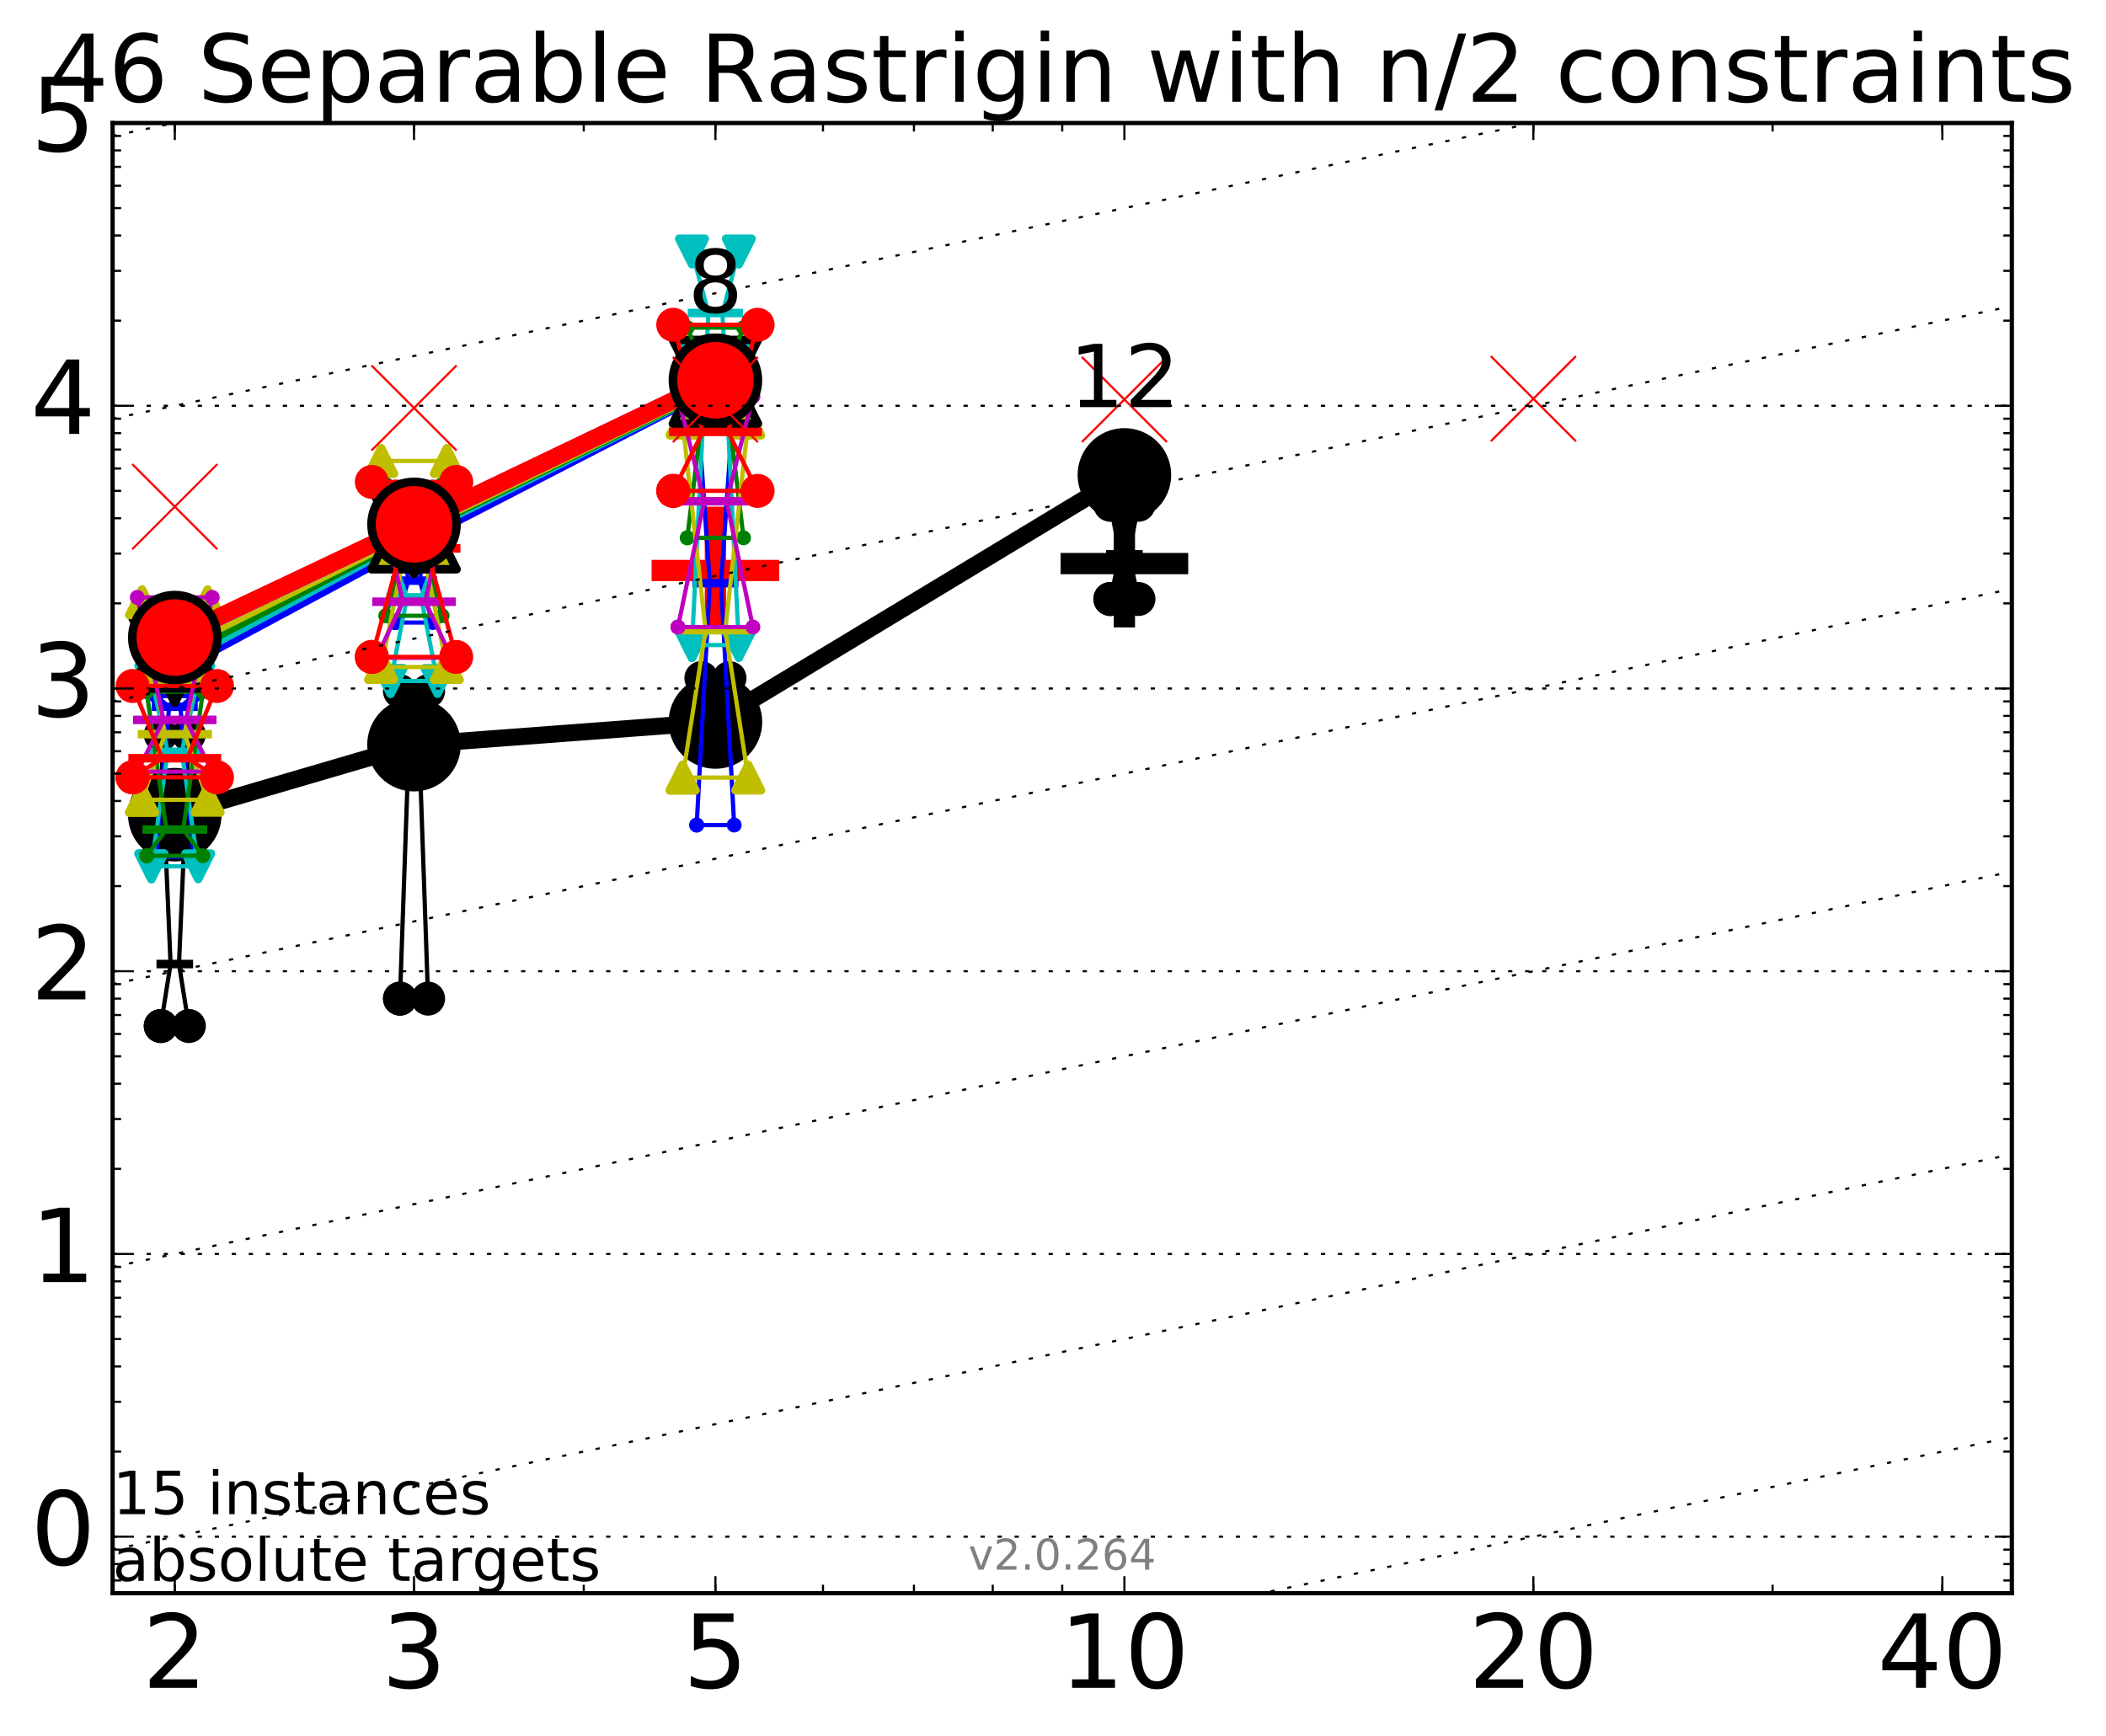<?xml version="1.0" encoding="utf-8" standalone="no"?>
<!DOCTYPE svg PUBLIC "-//W3C//DTD SVG 1.1//EN"
  "http://www.w3.org/Graphics/SVG/1.1/DTD/svg11.dtd">
<!-- Created with matplotlib (http://matplotlib.org/) -->
<svg height="408pt" version="1.1" viewBox="0 0 495 408" width="495pt" xmlns="http://www.w3.org/2000/svg" xmlns:xlink="http://www.w3.org/1999/xlink">
 <defs>
  <style type="text/css">
*{stroke-linecap:butt;stroke-linejoin:round;stroke-miterlimit:100000;}
  </style>
 </defs>
 <g id="figure_1">
  <g id="patch_1">
   <path d="M 0 408.944 
L 495.042 408.944 
L 495.042 0 
L 0 0 
z
" style="fill:#ffffff;"/>
  </g>
  <g id="axes_1">
   <g id="patch_2">
    <path d="M 26.47 374.517 
L 472.87 374.517 
L 472.87 28.917 
L 26.47 28.917 
z
" style="fill:#ffffff;"/>
   </g>
   <g id="line2d_1">
    <defs>
     <path d="M -15 0 
L 15 0 
M 0 15 
L 0 -15 
" id="mcf666c3b65" style="stroke:#000000;stroke-width:5.0;"/>
    </defs>
    <g clip-path="url(#ped0ce67f6b)">
     <use style="stroke:#000000;stroke-width:5.0;" x="264.282" xlink:href="#mcf666c3b65" y="132.483"/>
    </g>
   </g>
   <g id="line2d_2">
    <defs>
     <path d="M -15 0 
L 15 0 
M 0 15 
L 0 -15 
" id="m476efb5c09" style="stroke:#ff0000;stroke-width:5.0;"/>
    </defs>
    <g clip-path="url(#ped0ce67f6b)">
     <use style="fill:#ff0000;stroke:#ff0000;stroke-width:5.0;" x="168.155" xlink:href="#m476efb5c09" y="134.1"/>
    </g>
   </g>
   <g id="line2d_3">
    <path clip-path="url(#ped0ce67f6b)" d="M 37.777 241.183 
L 40.09 226.619 
L 37.777 172.697 
L 44.386 172.697 
L 42.073 226.619 
L 44.386 241.183 
L 37.777 241.183 
" style="fill:none;stroke:#000000;stroke-linecap:square;"/>
   </g>
   <g id="line2d_4">
    <path clip-path="url(#ped0ce67f6b)" d="M 37.777 241.183 
L 44.386 241.183 
L 44.386 172.697 
L 37.777 172.697 
L 37.777 241.183 
" style="fill:none;"/>
    <defs>
     <path d="M 0 3 
C 0.796 3 1.559 2.684 2.121 2.121 
C 2.684 1.559 3 0.796 3 0 
C 3 -0.796 2.684 -1.559 2.121 -2.121 
C 1.559 -2.684 0.796 -3 0 -3 
C -0.796 -3 -1.559 -2.684 -2.121 -2.121 
C -2.684 -1.559 -3 -0.796 -3 0 
C -3 0.796 -2.684 1.559 -2.121 2.121 
C -1.559 2.684 -0.796 3 0 3 
z
" id="m7e2a7739a9" style="stroke:#000000;stroke-width:2.0;"/>
    </defs>
    <g clip-path="url(#ped0ce67f6b)">
     <use style="stroke:#000000;stroke-width:2.0;" x="37.777" xlink:href="#m7e2a7739a9" y="241.183"/>
     <use style="stroke:#000000;stroke-width:2.0;" x="44.386" xlink:href="#m7e2a7739a9" y="241.183"/>
     <use style="stroke:#000000;stroke-width:2.0;" x="44.386" xlink:href="#m7e2a7739a9" y="172.697"/>
     <use style="stroke:#000000;stroke-width:2.0;" x="37.777" xlink:href="#m7e2a7739a9" y="172.697"/>
     <use style="stroke:#000000;stroke-width:2.0;" x="37.777" xlink:href="#m7e2a7739a9" y="241.183"/>
    </g>
   </g>
   <g id="line2d_5">
    <path clip-path="url(#ped0ce67f6b)" d="M 37.777 226.619 
L 44.386 226.619 
" style="fill:none;stroke:#000000;stroke-linecap:square;stroke-width:2.0;"/>
   </g>
   <g id="line2d_6">
    <path clip-path="url(#ped0ce67f6b)" d="M 94.008 234.742 
L 96.321 168.607 
L 94.008 162.472 
L 100.617 162.472 
L 98.304 168.607 
L 100.617 234.742 
L 94.008 234.742 
" style="fill:none;stroke:#000000;stroke-linecap:square;"/>
   </g>
   <g id="line2d_7">
    <path clip-path="url(#ped0ce67f6b)" d="M 94.008 234.742 
L 100.617 234.742 
L 100.617 162.472 
L 94.008 162.472 
L 94.008 234.742 
" style="fill:none;"/>
    <g clip-path="url(#ped0ce67f6b)">
     <use style="stroke:#000000;stroke-width:2.0;" x="94.008" xlink:href="#m7e2a7739a9" y="234.742"/>
     <use style="stroke:#000000;stroke-width:2.0;" x="100.617" xlink:href="#m7e2a7739a9" y="234.742"/>
     <use style="stroke:#000000;stroke-width:2.0;" x="100.617" xlink:href="#m7e2a7739a9" y="162.472"/>
     <use style="stroke:#000000;stroke-width:2.0;" x="94.008" xlink:href="#m7e2a7739a9" y="162.472"/>
     <use style="stroke:#000000;stroke-width:2.0;" x="94.008" xlink:href="#m7e2a7739a9" y="234.742"/>
    </g>
   </g>
   <g id="line2d_8">
    <path clip-path="url(#ped0ce67f6b)" d="M 94.008 168.607 
L 100.617 168.607 
" style="fill:none;stroke:#000000;stroke-linecap:square;stroke-width:2.0;"/>
   </g>
   <g id="line2d_9">
    <path clip-path="url(#ped0ce67f6b)" d="M 164.85 167.336 
L 167.163 159.914 
L 164.85 159.4 
L 171.459 159.4 
L 169.146 159.914 
L 171.459 167.336 
L 164.85 167.336 
" style="fill:none;stroke:#000000;stroke-linecap:square;"/>
   </g>
   <g id="line2d_10">
    <path clip-path="url(#ped0ce67f6b)" d="M 164.85 167.336 
L 171.459 167.336 
L 171.459 159.4 
L 164.85 159.4 
L 164.85 167.336 
" style="fill:none;"/>
    <g clip-path="url(#ped0ce67f6b)">
     <use style="stroke:#000000;stroke-width:2.0;" x="164.85" xlink:href="#m7e2a7739a9" y="167.336"/>
     <use style="stroke:#000000;stroke-width:2.0;" x="171.459" xlink:href="#m7e2a7739a9" y="167.336"/>
     <use style="stroke:#000000;stroke-width:2.0;" x="171.459" xlink:href="#m7e2a7739a9" y="159.4"/>
     <use style="stroke:#000000;stroke-width:2.0;" x="164.85" xlink:href="#m7e2a7739a9" y="159.4"/>
     <use style="stroke:#000000;stroke-width:2.0;" x="164.85" xlink:href="#m7e2a7739a9" y="167.336"/>
    </g>
   </g>
   <g id="line2d_11">
    <path clip-path="url(#ped0ce67f6b)" d="M 164.85 159.914 
L 171.459 159.914 
" style="fill:none;stroke:#000000;stroke-linecap:square;stroke-width:2.0;"/>
   </g>
   <g id="line2d_12">
    <path clip-path="url(#ped0ce67f6b)" d="M 260.977 140.804 
L 263.29 130.31 
L 260.977 118.655 
L 267.586 118.655 
L 265.273 130.31 
L 267.586 140.804 
L 260.977 140.804 
" style="fill:none;stroke:#000000;stroke-linecap:square;"/>
   </g>
   <g id="line2d_13">
    <path clip-path="url(#ped0ce67f6b)" d="M 260.977 140.804 
L 267.586 140.804 
L 267.586 118.655 
L 260.977 118.655 
L 260.977 140.804 
" style="fill:none;"/>
    <g clip-path="url(#ped0ce67f6b)">
     <use style="stroke:#000000;stroke-width:2.0;" x="260.977" xlink:href="#m7e2a7739a9" y="140.804"/>
     <use style="stroke:#000000;stroke-width:2.0;" x="267.586" xlink:href="#m7e2a7739a9" y="140.804"/>
     <use style="stroke:#000000;stroke-width:2.0;" x="267.586" xlink:href="#m7e2a7739a9" y="118.655"/>
     <use style="stroke:#000000;stroke-width:2.0;" x="260.977" xlink:href="#m7e2a7739a9" y="118.655"/>
     <use style="stroke:#000000;stroke-width:2.0;" x="260.977" xlink:href="#m7e2a7739a9" y="140.804"/>
    </g>
   </g>
   <g id="line2d_14">
    <path clip-path="url(#ped0ce67f6b)" d="M 260.977 130.31 
L 267.586 130.31 
" style="fill:none;stroke:#000000;stroke-linecap:square;stroke-width:2.0;"/>
   </g>
   <g id="line2d_15">
    <path clip-path="url(#ped0ce67f6b)" d="M 41.082 191.505 
L 97.312 175.042 
" style="fill:none;stroke:#000000;stroke-linecap:square;stroke-width:4.0;"/>
   </g>
   <g id="line2d_16">
    <path clip-path="url(#ped0ce67f6b)" d="M 97.312 175.042 
L 168.155 169.711 
" style="fill:none;stroke:#000000;stroke-linecap:square;stroke-width:4.0;"/>
   </g>
   <g id="line2d_17">
    <path clip-path="url(#ped0ce67f6b)" d="M 168.155 169.711 
L 264.282 111.639 
" style="fill:none;stroke:#000000;stroke-linecap:square;stroke-width:4.0;"/>
   </g>
   <g id="line2d_18">
    <path clip-path="url(#ped0ce67f6b)" d="M 41.082 191.505 
L 97.312 175.042 
L 168.155 169.711 
L 264.282 111.639 
" style="fill:none;"/>
    <defs>
     <path d="M 0 10 
C 2.652 10 5.196 8.946 7.071 7.071 
C 8.946 5.196 10 2.652 10 0 
C 10 -2.652 8.946 -5.196 7.071 -7.071 
C 5.196 -8.946 2.652 -10 0 -10 
C -2.652 -10 -5.196 -8.946 -7.071 -7.071 
C -8.946 -5.196 -10 -2.652 -10 0 
C -10 2.652 -8.946 5.196 -7.071 7.071 
C -5.196 8.946 -2.652 10 0 10 
z
" id="mb2b5cc1960" style="stroke:#000000;stroke-width:2.0;"/>
    </defs>
    <g clip-path="url(#ped0ce67f6b)">
     <use style="stroke:#000000;stroke-width:2.0;" x="41.082" xlink:href="#mb2b5cc1960" y="191.505"/>
     <use style="stroke:#000000;stroke-width:2.0;" x="97.312" xlink:href="#mb2b5cc1960" y="175.042"/>
     <use style="stroke:#000000;stroke-width:2.0;" x="168.155" xlink:href="#mb2b5cc1960" y="169.711"/>
     <use style="stroke:#000000;stroke-width:2.0;" x="264.282" xlink:href="#mb2b5cc1960" y="111.639"/>
    </g>
   </g>
   <g id="line2d_19">
    <path clip-path="url(#ped0ce67f6b)" d="M 36.676 201.395 
L 39.76 166.143 
L 36.676 163.61 
L 45.488 163.61 
L 42.403 166.143 
L 45.488 201.395 
L 36.676 201.395 
" style="fill:none;stroke:#0000ff;stroke-linecap:square;"/>
   </g>
   <g id="line2d_20">
    <path clip-path="url(#ped0ce67f6b)" d="M 36.676 201.395 
L 45.488 201.395 
L 45.488 163.61 
L 36.676 163.61 
L 36.676 201.395 
" style="fill:none;"/>
    <defs>
     <path d="M 0 1.5 
C 0.398 1.5 0.779 1.342 1.061 1.061 
C 1.342 0.779 1.5 0.398 1.5 0 
C 1.5 -0.398 1.342 -0.779 1.061 -1.061 
C 0.779 -1.342 0.398 -1.5 0 -1.5 
C -0.398 -1.5 -0.779 -1.342 -1.061 -1.061 
C -1.342 -0.779 -1.5 -0.398 -1.5 0 
C -1.5 0.398 -1.342 0.779 -1.061 1.061 
C -0.779 1.342 -0.398 1.5 0 1.5 
z
" id="maebe7e713a" style="stroke:#0000ff;stroke-width:0.5;"/>
    </defs>
    <g clip-path="url(#ped0ce67f6b)">
     <use style="fill:#0000ff;stroke:#0000ff;stroke-width:0.5;" x="36.676" xlink:href="#maebe7e713a" y="201.395"/>
     <use style="fill:#0000ff;stroke:#0000ff;stroke-width:0.5;" x="45.488" xlink:href="#maebe7e713a" y="201.395"/>
     <use style="fill:#0000ff;stroke:#0000ff;stroke-width:0.5;" x="45.488" xlink:href="#maebe7e713a" y="163.61"/>
     <use style="fill:#0000ff;stroke:#0000ff;stroke-width:0.5;" x="36.676" xlink:href="#maebe7e713a" y="163.61"/>
     <use style="fill:#0000ff;stroke:#0000ff;stroke-width:0.5;" x="36.676" xlink:href="#maebe7e713a" y="201.395"/>
    </g>
   </g>
   <g id="line2d_21">
    <path clip-path="url(#ped0ce67f6b)" d="M 36.676 166.143 
L 45.488 166.143 
" style="fill:none;stroke:#0000ff;stroke-linecap:square;stroke-width:2.0;"/>
   </g>
   <g id="line2d_22">
    <path clip-path="url(#ped0ce67f6b)" d="M 92.906 146.343 
L 95.991 136.488 
L 92.906 114.526 
L 101.718 114.526 
L 98.634 136.488 
L 101.718 146.343 
L 92.906 146.343 
" style="fill:none;stroke:#0000ff;stroke-linecap:square;"/>
   </g>
   <g id="line2d_23">
    <path clip-path="url(#ped0ce67f6b)" d="M 92.906 146.343 
L 101.718 146.343 
L 101.718 114.526 
L 92.906 114.526 
L 92.906 146.343 
" style="fill:none;"/>
    <g clip-path="url(#ped0ce67f6b)">
     <use style="fill:#0000ff;stroke:#0000ff;stroke-width:0.5;" x="92.906" xlink:href="#maebe7e713a" y="146.343"/>
     <use style="fill:#0000ff;stroke:#0000ff;stroke-width:0.5;" x="101.718" xlink:href="#maebe7e713a" y="146.343"/>
     <use style="fill:#0000ff;stroke:#0000ff;stroke-width:0.5;" x="101.718" xlink:href="#maebe7e713a" y="114.526"/>
     <use style="fill:#0000ff;stroke:#0000ff;stroke-width:0.5;" x="92.906" xlink:href="#maebe7e713a" y="114.526"/>
     <use style="fill:#0000ff;stroke:#0000ff;stroke-width:0.5;" x="92.906" xlink:href="#maebe7e713a" y="146.343"/>
    </g>
   </g>
   <g id="line2d_24">
    <path clip-path="url(#ped0ce67f6b)" d="M 92.906 136.488 
L 101.718 136.488 
" style="fill:none;stroke:#0000ff;stroke-linecap:square;stroke-width:2.0;"/>
   </g>
   <g id="line2d_25">
    <path clip-path="url(#ped0ce67f6b)" d="M 163.749 193.945 
L 166.833 137.087 
L 163.749 92.726 
L 172.561 92.726 
L 169.476 137.087 
L 172.561 193.945 
L 163.749 193.945 
" style="fill:none;stroke:#0000ff;stroke-linecap:square;"/>
   </g>
   <g id="line2d_26">
    <path clip-path="url(#ped0ce67f6b)" d="M 163.749 193.945 
L 172.561 193.945 
L 172.561 92.726 
L 163.749 92.726 
L 163.749 193.945 
" style="fill:none;"/>
    <g clip-path="url(#ped0ce67f6b)">
     <use style="fill:#0000ff;stroke:#0000ff;stroke-width:0.5;" x="163.749" xlink:href="#maebe7e713a" y="193.945"/>
     <use style="fill:#0000ff;stroke:#0000ff;stroke-width:0.5;" x="172.561" xlink:href="#maebe7e713a" y="193.945"/>
     <use style="fill:#0000ff;stroke:#0000ff;stroke-width:0.5;" x="172.561" xlink:href="#maebe7e713a" y="92.726"/>
     <use style="fill:#0000ff;stroke:#0000ff;stroke-width:0.5;" x="163.749" xlink:href="#maebe7e713a" y="92.726"/>
     <use style="fill:#0000ff;stroke:#0000ff;stroke-width:0.5;" x="163.749" xlink:href="#maebe7e713a" y="193.945"/>
    </g>
   </g>
   <g id="line2d_27">
    <path clip-path="url(#ped0ce67f6b)" d="M 163.749 137.087 
L 172.561 137.087 
" style="fill:none;stroke:#0000ff;stroke-linecap:square;stroke-width:2.0;"/>
   </g>
   <g id="line2d_28">
    <path clip-path="url(#ped0ce67f6b)" d="M 41.082 156.736 
L 97.312 126.57 
" style="fill:none;stroke:#0000ff;stroke-linecap:square;stroke-width:4.0;"/>
   </g>
   <g id="line2d_29">
    <path clip-path="url(#ped0ce67f6b)" d="M 97.312 126.57 
L 168.155 90.012 
" style="fill:none;stroke:#0000ff;stroke-linecap:square;stroke-width:4.0;"/>
   </g>
   <g id="line2d_30">
    <path clip-path="url(#ped0ce67f6b)" d="M 41.082 156.736 
L 97.312 126.57 
L 168.155 90.012 
" style="fill:none;"/>
    <defs>
     <path d="M 0 5 
C 1.326 5 2.598 4.473 3.536 3.536 
C 4.473 2.598 5 1.326 5 0 
C 5 -1.326 4.473 -2.598 3.536 -3.536 
C 2.598 -4.473 1.326 -5 0 -5 
C -1.326 -5 -2.598 -4.473 -3.536 -3.536 
C -4.473 -2.598 -5 -1.326 -5 0 
C -5 1.326 -4.473 2.598 -3.536 3.536 
C -2.598 4.473 -1.326 5 0 5 
z
" id="m2590df86e3" style="stroke:#0000ff;stroke-width:0.5;"/>
    </defs>
    <g clip-path="url(#ped0ce67f6b)">
     <use style="fill:#0000ff;stroke:#0000ff;stroke-width:0.5;" x="41.082" xlink:href="#m2590df86e3" y="156.736"/>
     <use style="fill:#0000ff;stroke:#0000ff;stroke-width:0.5;" x="97.312" xlink:href="#m2590df86e3" y="126.57"/>
     <use style="fill:#0000ff;stroke:#0000ff;stroke-width:0.5;" x="168.155" xlink:href="#m2590df86e3" y="90.012"/>
    </g>
   </g>
   <g id="line2d_31">
    <path clip-path="url(#ped0ce67f6b)" d="M 35.574 203.639 
L 39.429 176.717 
L 35.574 159.445 
L 46.589 159.445 
L 42.734 176.717 
L 46.589 203.639 
L 35.574 203.639 
" style="fill:none;stroke:#00bfbf;stroke-linecap:square;"/>
   </g>
   <g id="line2d_32">
    <path clip-path="url(#ped0ce67f6b)" d="M 35.574 203.639 
L 46.589 203.639 
L 46.589 159.445 
L 35.574 159.445 
L 35.574 203.639 
" style="fill:none;"/>
    <defs>
     <path d="M -0 3 
L 3 -3 
L -3 -3 
z
" id="m2470c3b7c7" style="stroke:#00bfbf;stroke-linejoin:miter;stroke-width:2.0;"/>
    </defs>
    <g clip-path="url(#ped0ce67f6b)">
     <use style="fill:#00bfbf;stroke:#00bfbf;stroke-linejoin:miter;stroke-width:2.0;" x="35.574" xlink:href="#m2470c3b7c7" y="203.639"/>
     <use style="fill:#00bfbf;stroke:#00bfbf;stroke-linejoin:miter;stroke-width:2.0;" x="46.589" xlink:href="#m2470c3b7c7" y="203.639"/>
     <use style="fill:#00bfbf;stroke:#00bfbf;stroke-linejoin:miter;stroke-width:2.0;" x="46.589" xlink:href="#m2470c3b7c7" y="159.445"/>
     <use style="fill:#00bfbf;stroke:#00bfbf;stroke-linejoin:miter;stroke-width:2.0;" x="35.574" xlink:href="#m2470c3b7c7" y="159.445"/>
     <use style="fill:#00bfbf;stroke:#00bfbf;stroke-linejoin:miter;stroke-width:2.0;" x="35.574" xlink:href="#m2470c3b7c7" y="203.639"/>
    </g>
   </g>
   <g id="line2d_33">
    <path clip-path="url(#ped0ce67f6b)" d="M 35.574 176.717 
L 46.589 176.717 
" style="fill:none;stroke:#00bfbf;stroke-linecap:square;stroke-width:2.0;"/>
   </g>
   <g id="line2d_34">
    <path clip-path="url(#ped0ce67f6b)" d="M 91.805 160.076 
L 95.66 140.415 
L 91.805 129.719 
L 102.82 129.719 
L 98.965 140.415 
L 102.82 160.076 
L 91.805 160.076 
" style="fill:none;stroke:#00bfbf;stroke-linecap:square;"/>
   </g>
   <g id="line2d_35">
    <path clip-path="url(#ped0ce67f6b)" d="M 91.805 160.076 
L 102.82 160.076 
L 102.82 129.719 
L 91.805 129.719 
L 91.805 160.076 
" style="fill:none;"/>
    <g clip-path="url(#ped0ce67f6b)">
     <use style="fill:#00bfbf;stroke:#00bfbf;stroke-linejoin:miter;stroke-width:2.0;" x="91.805" xlink:href="#m2470c3b7c7" y="160.076"/>
     <use style="fill:#00bfbf;stroke:#00bfbf;stroke-linejoin:miter;stroke-width:2.0;" x="102.82" xlink:href="#m2470c3b7c7" y="160.076"/>
     <use style="fill:#00bfbf;stroke:#00bfbf;stroke-linejoin:miter;stroke-width:2.0;" x="102.82" xlink:href="#m2470c3b7c7" y="129.719"/>
     <use style="fill:#00bfbf;stroke:#00bfbf;stroke-linejoin:miter;stroke-width:2.0;" x="91.805" xlink:href="#m2470c3b7c7" y="129.719"/>
     <use style="fill:#00bfbf;stroke:#00bfbf;stroke-linejoin:miter;stroke-width:2.0;" x="91.805" xlink:href="#m2470c3b7c7" y="160.076"/>
    </g>
   </g>
   <g id="line2d_36">
    <path clip-path="url(#ped0ce67f6b)" d="M 91.805 140.415 
L 102.82 140.415 
" style="fill:none;stroke:#00bfbf;stroke-linecap:square;stroke-width:2.0;"/>
   </g>
   <g id="line2d_37">
    <path clip-path="url(#ped0ce67f6b)" d="M 162.647 151.633 
L 166.502 73.574 
L 162.647 59.117 
L 173.662 59.117 
L 169.807 73.574 
L 173.662 151.633 
L 162.647 151.633 
" style="fill:none;stroke:#00bfbf;stroke-linecap:square;"/>
   </g>
   <g id="line2d_38">
    <path clip-path="url(#ped0ce67f6b)" d="M 162.647 151.633 
L 173.662 151.633 
L 173.662 59.117 
L 162.647 59.117 
L 162.647 151.633 
" style="fill:none;"/>
    <g clip-path="url(#ped0ce67f6b)">
     <use style="fill:#00bfbf;stroke:#00bfbf;stroke-linejoin:miter;stroke-width:2.0;" x="162.647" xlink:href="#m2470c3b7c7" y="151.633"/>
     <use style="fill:#00bfbf;stroke:#00bfbf;stroke-linejoin:miter;stroke-width:2.0;" x="173.662" xlink:href="#m2470c3b7c7" y="151.633"/>
     <use style="fill:#00bfbf;stroke:#00bfbf;stroke-linejoin:miter;stroke-width:2.0;" x="173.662" xlink:href="#m2470c3b7c7" y="59.117"/>
     <use style="fill:#00bfbf;stroke:#00bfbf;stroke-linejoin:miter;stroke-width:2.0;" x="162.647" xlink:href="#m2470c3b7c7" y="59.117"/>
     <use style="fill:#00bfbf;stroke:#00bfbf;stroke-linejoin:miter;stroke-width:2.0;" x="162.647" xlink:href="#m2470c3b7c7" y="151.633"/>
    </g>
   </g>
   <g id="line2d_39">
    <path clip-path="url(#ped0ce67f6b)" d="M 162.647 73.574 
L 173.662 73.574 
" style="fill:none;stroke:#00bfbf;stroke-linecap:square;stroke-width:2.0;"/>
   </g>
   <g id="line2d_40">
    <path clip-path="url(#ped0ce67f6b)" d="M 41.082 155.18 
L 97.312 124.891 
" style="fill:none;stroke:#00bfbf;stroke-linecap:square;stroke-width:4.0;"/>
   </g>
   <g id="line2d_41">
    <path clip-path="url(#ped0ce67f6b)" d="M 97.312 124.891 
L 168.155 89.909 
" style="fill:none;stroke:#00bfbf;stroke-linecap:square;stroke-width:4.0;"/>
   </g>
   <g id="line2d_42">
    <path clip-path="url(#ped0ce67f6b)" d="M 41.082 155.18 
L 97.312 124.891 
L 168.155 89.909 
" style="fill:none;"/>
    <defs>
     <path d="M -0 10 
L 10 -10 
L -10 -10 
z
" id="mdccda17d7a" style="stroke:#000000;stroke-linejoin:miter;stroke-width:2.0;"/>
    </defs>
    <g clip-path="url(#ped0ce67f6b)">
     <use style="fill:#00bfbf;stroke:#000000;stroke-linejoin:miter;stroke-width:2.0;" x="41.082" xlink:href="#mdccda17d7a" y="155.18"/>
     <use style="fill:#00bfbf;stroke:#000000;stroke-linejoin:miter;stroke-width:2.0;" x="97.312" xlink:href="#mdccda17d7a" y="124.891"/>
     <use style="fill:#00bfbf;stroke:#000000;stroke-linejoin:miter;stroke-width:2.0;" x="168.155" xlink:href="#mdccda17d7a" y="89.909"/>
    </g>
   </g>
   <g id="line2d_43">
    <path clip-path="url(#ped0ce67f6b)" d="M 34.473 201.169 
L 39.099 195 
L 34.473 162.615 
L 47.691 162.615 
L 43.064 195 
L 47.691 201.169 
L 34.473 201.169 
" style="fill:none;stroke:#008000;stroke-linecap:square;"/>
   </g>
   <g id="line2d_44">
    <path clip-path="url(#ped0ce67f6b)" d="M 34.473 201.169 
L 47.691 201.169 
L 47.691 162.615 
L 34.473 162.615 
L 34.473 201.169 
" style="fill:none;"/>
    <defs>
     <path d="M 0 1.5 
C 0.398 1.5 0.779 1.342 1.061 1.061 
C 1.342 0.779 1.5 0.398 1.5 0 
C 1.5 -0.398 1.342 -0.779 1.061 -1.061 
C 0.779 -1.342 0.398 -1.5 0 -1.5 
C -0.398 -1.5 -0.779 -1.342 -1.061 -1.061 
C -1.342 -0.779 -1.5 -0.398 -1.5 0 
C -1.5 0.398 -1.342 0.779 -1.061 1.061 
C -0.779 1.342 -0.398 1.5 0 1.5 
z
" id="m45a7ddaeda" style="stroke:#008000;stroke-width:0.5;"/>
    </defs>
    <g clip-path="url(#ped0ce67f6b)">
     <use style="fill:#008000;stroke:#008000;stroke-width:0.5;" x="34.473" xlink:href="#m45a7ddaeda" y="201.169"/>
     <use style="fill:#008000;stroke:#008000;stroke-width:0.5;" x="47.691" xlink:href="#m45a7ddaeda" y="201.169"/>
     <use style="fill:#008000;stroke:#008000;stroke-width:0.5;" x="47.691" xlink:href="#m45a7ddaeda" y="162.615"/>
     <use style="fill:#008000;stroke:#008000;stroke-width:0.5;" x="34.473" xlink:href="#m45a7ddaeda" y="162.615"/>
     <use style="fill:#008000;stroke:#008000;stroke-width:0.5;" x="34.473" xlink:href="#m45a7ddaeda" y="201.169"/>
    </g>
   </g>
   <g id="line2d_45">
    <path clip-path="url(#ped0ce67f6b)" d="M 34.473 195 
L 47.691 195 
" style="fill:none;stroke:#008000;stroke-linecap:square;stroke-width:2.0;"/>
   </g>
   <g id="line2d_46">
    <path clip-path="url(#ped0ce67f6b)" d="M 90.703 144.746 
L 95.33 129.445 
L 90.703 113.887 
L 103.921 113.887 
L 99.295 129.445 
L 103.921 144.746 
L 90.703 144.746 
" style="fill:none;stroke:#008000;stroke-linecap:square;"/>
   </g>
   <g id="line2d_47">
    <path clip-path="url(#ped0ce67f6b)" d="M 90.703 144.746 
L 103.921 144.746 
L 103.921 113.887 
L 90.703 113.887 
L 90.703 144.746 
" style="fill:none;"/>
    <g clip-path="url(#ped0ce67f6b)">
     <use style="fill:#008000;stroke:#008000;stroke-width:0.5;" x="90.703" xlink:href="#m45a7ddaeda" y="144.746"/>
     <use style="fill:#008000;stroke:#008000;stroke-width:0.5;" x="103.921" xlink:href="#m45a7ddaeda" y="144.746"/>
     <use style="fill:#008000;stroke:#008000;stroke-width:0.5;" x="103.921" xlink:href="#m45a7ddaeda" y="113.887"/>
     <use style="fill:#008000;stroke:#008000;stroke-width:0.5;" x="90.703" xlink:href="#m45a7ddaeda" y="113.887"/>
     <use style="fill:#008000;stroke:#008000;stroke-width:0.5;" x="90.703" xlink:href="#m45a7ddaeda" y="144.746"/>
    </g>
   </g>
   <g id="line2d_48">
    <path clip-path="url(#ped0ce67f6b)" d="M 90.703 129.445 
L 103.921 129.445 
" style="fill:none;stroke:#008000;stroke-linecap:square;stroke-width:2.0;"/>
   </g>
   <g id="line2d_49">
    <path clip-path="url(#ped0ce67f6b)" d="M 161.546 126.42 
L 166.172 88.092 
L 161.546 77.009 
L 174.763 77.009 
L 170.137 88.092 
L 174.763 126.42 
L 161.546 126.42 
" style="fill:none;stroke:#008000;stroke-linecap:square;"/>
   </g>
   <g id="line2d_50">
    <path clip-path="url(#ped0ce67f6b)" d="M 161.546 126.42 
L 174.763 126.42 
L 174.763 77.009 
L 161.546 77.009 
L 161.546 126.42 
" style="fill:none;"/>
    <g clip-path="url(#ped0ce67f6b)">
     <use style="fill:#008000;stroke:#008000;stroke-width:0.5;" x="161.546" xlink:href="#m45a7ddaeda" y="126.42"/>
     <use style="fill:#008000;stroke:#008000;stroke-width:0.5;" x="174.763" xlink:href="#m45a7ddaeda" y="126.42"/>
     <use style="fill:#008000;stroke:#008000;stroke-width:0.5;" x="174.763" xlink:href="#m45a7ddaeda" y="77.009"/>
     <use style="fill:#008000;stroke:#008000;stroke-width:0.5;" x="161.546" xlink:href="#m45a7ddaeda" y="77.009"/>
     <use style="fill:#008000;stroke:#008000;stroke-width:0.5;" x="161.546" xlink:href="#m45a7ddaeda" y="126.42"/>
    </g>
   </g>
   <g id="line2d_51">
    <path clip-path="url(#ped0ce67f6b)" d="M 161.546 88.092 
L 174.763 88.092 
" style="fill:none;stroke:#008000;stroke-linecap:square;stroke-width:2.0;"/>
   </g>
   <g id="line2d_52">
    <path clip-path="url(#ped0ce67f6b)" d="M 41.082 153.663 
L 97.312 124.239 
" style="fill:none;stroke:#008000;stroke-linecap:square;stroke-width:4.0;"/>
   </g>
   <g id="line2d_53">
    <path clip-path="url(#ped0ce67f6b)" d="M 97.312 124.239 
L 168.155 89.753 
" style="fill:none;stroke:#008000;stroke-linecap:square;stroke-width:4.0;"/>
   </g>
   <g id="line2d_54">
    <path clip-path="url(#ped0ce67f6b)" d="M 41.082 153.663 
L 97.312 124.239 
L 168.155 89.753 
" style="fill:none;"/>
    <defs>
     <path d="M 0 5 
C 1.326 5 2.598 4.473 3.536 3.536 
C 4.473 2.598 5 1.326 5 0 
C 5 -1.326 4.473 -2.598 3.536 -3.536 
C 2.598 -4.473 1.326 -5 0 -5 
C -1.326 -5 -2.598 -4.473 -3.536 -3.536 
C -4.473 -2.598 -5 -1.326 -5 0 
C -5 1.326 -4.473 2.598 -3.536 3.536 
C -2.598 4.473 -1.326 5 0 5 
z
" id="m8372b321c8" style="stroke:#008000;stroke-width:0.5;"/>
    </defs>
    <g clip-path="url(#ped0ce67f6b)">
     <use style="fill:#008000;stroke:#008000;stroke-width:0.5;" x="41.082" xlink:href="#m8372b321c8" y="153.663"/>
     <use style="fill:#008000;stroke:#008000;stroke-width:0.5;" x="97.312" xlink:href="#m8372b321c8" y="124.239"/>
     <use style="fill:#008000;stroke:#008000;stroke-width:0.5;" x="168.155" xlink:href="#m8372b321c8" y="89.753"/>
    </g>
   </g>
   <g id="line2d_55">
    <path clip-path="url(#ped0ce67f6b)" d="M 33.371 188 
L 38.768 172.581 
L 33.371 141.574 
L 48.792 141.574 
L 43.395 172.581 
L 48.792 188 
L 33.371 188 
" style="fill:none;stroke:#bfbf00;stroke-linecap:square;"/>
   </g>
   <g id="line2d_56">
    <path clip-path="url(#ped0ce67f6b)" d="M 33.371 188 
L 48.792 188 
L 48.792 141.574 
L 33.371 141.574 
L 33.371 188 
" style="fill:none;"/>
    <defs>
     <path d="M 0 -3 
L -3 3 
L 3 3 
z
" id="m06b1ece007" style="stroke:#bfbf00;stroke-linejoin:miter;stroke-width:2.0;"/>
    </defs>
    <g clip-path="url(#ped0ce67f6b)">
     <use style="fill:#bfbf00;stroke:#bfbf00;stroke-linejoin:miter;stroke-width:2.0;" x="33.371" xlink:href="#m06b1ece007" y="188"/>
     <use style="fill:#bfbf00;stroke:#bfbf00;stroke-linejoin:miter;stroke-width:2.0;" x="48.792" xlink:href="#m06b1ece007" y="188"/>
     <use style="fill:#bfbf00;stroke:#bfbf00;stroke-linejoin:miter;stroke-width:2.0;" x="48.792" xlink:href="#m06b1ece007" y="141.574"/>
     <use style="fill:#bfbf00;stroke:#bfbf00;stroke-linejoin:miter;stroke-width:2.0;" x="33.371" xlink:href="#m06b1ece007" y="141.574"/>
     <use style="fill:#bfbf00;stroke:#bfbf00;stroke-linejoin:miter;stroke-width:2.0;" x="33.371" xlink:href="#m06b1ece007" y="188"/>
    </g>
   </g>
   <g id="line2d_57">
    <path clip-path="url(#ped0ce67f6b)" d="M 33.371 172.581 
L 48.792 172.581 
" style="fill:none;stroke:#bfbf00;stroke-linecap:square;stroke-width:2.0;"/>
   </g>
   <g id="line2d_58">
    <path clip-path="url(#ped0ce67f6b)" d="M 89.602 156.794 
L 94.999 130.203 
L 89.602 108.355 
L 105.023 108.355 
L 99.625 130.203 
L 105.023 156.794 
L 89.602 156.794 
" style="fill:none;stroke:#bfbf00;stroke-linecap:square;"/>
   </g>
   <g id="line2d_59">
    <path clip-path="url(#ped0ce67f6b)" d="M 89.602 156.794 
L 105.023 156.794 
L 105.023 108.355 
L 89.602 108.355 
L 89.602 156.794 
" style="fill:none;"/>
    <g clip-path="url(#ped0ce67f6b)">
     <use style="fill:#bfbf00;stroke:#bfbf00;stroke-linejoin:miter;stroke-width:2.0;" x="89.602" xlink:href="#m06b1ece007" y="156.794"/>
     <use style="fill:#bfbf00;stroke:#bfbf00;stroke-linejoin:miter;stroke-width:2.0;" x="105.023" xlink:href="#m06b1ece007" y="156.794"/>
     <use style="fill:#bfbf00;stroke:#bfbf00;stroke-linejoin:miter;stroke-width:2.0;" x="105.023" xlink:href="#m06b1ece007" y="108.355"/>
     <use style="fill:#bfbf00;stroke:#bfbf00;stroke-linejoin:miter;stroke-width:2.0;" x="89.602" xlink:href="#m06b1ece007" y="108.355"/>
     <use style="fill:#bfbf00;stroke:#bfbf00;stroke-linejoin:miter;stroke-width:2.0;" x="89.602" xlink:href="#m06b1ece007" y="156.794"/>
    </g>
   </g>
   <g id="line2d_60">
    <path clip-path="url(#ped0ce67f6b)" d="M 89.602 130.203 
L 105.023 130.203 
" style="fill:none;stroke:#bfbf00;stroke-linecap:square;stroke-width:2.0;"/>
   </g>
   <g id="line2d_61">
    <path clip-path="url(#ped0ce67f6b)" d="M 160.444 182.785 
L 165.841 148.14 
L 160.444 99.336 
L 175.865 99.336 
L 170.468 148.14 
L 175.865 182.785 
L 160.444 182.785 
" style="fill:none;stroke:#bfbf00;stroke-linecap:square;"/>
   </g>
   <g id="line2d_62">
    <path clip-path="url(#ped0ce67f6b)" d="M 160.444 182.785 
L 175.865 182.785 
L 175.865 99.336 
L 160.444 99.336 
L 160.444 182.785 
" style="fill:none;"/>
    <g clip-path="url(#ped0ce67f6b)">
     <use style="fill:#bfbf00;stroke:#bfbf00;stroke-linejoin:miter;stroke-width:2.0;" x="160.444" xlink:href="#m06b1ece007" y="182.785"/>
     <use style="fill:#bfbf00;stroke:#bfbf00;stroke-linejoin:miter;stroke-width:2.0;" x="175.865" xlink:href="#m06b1ece007" y="182.785"/>
     <use style="fill:#bfbf00;stroke:#bfbf00;stroke-linejoin:miter;stroke-width:2.0;" x="175.865" xlink:href="#m06b1ece007" y="99.336"/>
     <use style="fill:#bfbf00;stroke:#bfbf00;stroke-linejoin:miter;stroke-width:2.0;" x="160.444" xlink:href="#m06b1ece007" y="99.336"/>
     <use style="fill:#bfbf00;stroke:#bfbf00;stroke-linejoin:miter;stroke-width:2.0;" x="160.444" xlink:href="#m06b1ece007" y="182.785"/>
    </g>
   </g>
   <g id="line2d_63">
    <path clip-path="url(#ped0ce67f6b)" d="M 160.444 148.14 
L 175.865 148.14 
" style="fill:none;stroke:#bfbf00;stroke-linecap:square;stroke-width:2.0;"/>
   </g>
   <g id="line2d_64">
    <path clip-path="url(#ped0ce67f6b)" d="M 41.082 151.824 
L 97.312 123.807 
" style="fill:none;stroke:#bfbf00;stroke-linecap:square;stroke-width:4.0;"/>
   </g>
   <g id="line2d_65">
    <path clip-path="url(#ped0ce67f6b)" d="M 97.312 123.807 
L 168.155 89.579 
" style="fill:none;stroke:#bfbf00;stroke-linecap:square;stroke-width:4.0;"/>
   </g>
   <g id="line2d_66">
    <path clip-path="url(#ped0ce67f6b)" d="M 41.082 151.824 
L 97.312 123.807 
L 168.155 89.579 
" style="fill:none;"/>
    <defs>
     <path d="M 0 -10 
L -10 10 
L 10 10 
z
" id="md866df242a" style="stroke:#000000;stroke-linejoin:miter;stroke-width:2.0;"/>
    </defs>
    <g clip-path="url(#ped0ce67f6b)">
     <use style="fill:#bfbf00;stroke:#000000;stroke-linejoin:miter;stroke-width:2.0;" x="41.082" xlink:href="#md866df242a" y="151.824"/>
     <use style="fill:#bfbf00;stroke:#000000;stroke-linejoin:miter;stroke-width:2.0;" x="97.312" xlink:href="#md866df242a" y="123.807"/>
     <use style="fill:#bfbf00;stroke:#000000;stroke-linejoin:miter;stroke-width:2.0;" x="168.155" xlink:href="#md866df242a" y="89.579"/>
    </g>
   </g>
   <g id="line2d_67">
    <path clip-path="url(#ped0ce67f6b)" d="M 32.27 181.388 
L 38.438 169.225 
L 32.27 140.424 
L 49.893 140.424 
L 43.725 169.225 
L 49.893 181.388 
L 32.27 181.388 
" style="fill:none;stroke:#bf00bf;stroke-linecap:square;"/>
   </g>
   <g id="line2d_68">
    <path clip-path="url(#ped0ce67f6b)" d="M 32.27 181.388 
L 49.893 181.388 
L 49.893 140.424 
L 32.27 140.424 
L 32.27 181.388 
" style="fill:none;"/>
    <defs>
     <path d="M 0 1.5 
C 0.398 1.5 0.779 1.342 1.061 1.061 
C 1.342 0.779 1.5 0.398 1.5 0 
C 1.5 -0.398 1.342 -0.779 1.061 -1.061 
C 0.779 -1.342 0.398 -1.5 0 -1.5 
C -0.398 -1.5 -0.779 -1.342 -1.061 -1.061 
C -1.342 -0.779 -1.5 -0.398 -1.5 0 
C -1.5 0.398 -1.342 0.779 -1.061 1.061 
C -0.779 1.342 -0.398 1.5 0 1.5 
z
" id="m96659b71bd" style="stroke:#bf00bf;stroke-width:0.5;"/>
    </defs>
    <g clip-path="url(#ped0ce67f6b)">
     <use style="fill:#bf00bf;stroke:#bf00bf;stroke-width:0.5;" x="32.27" xlink:href="#m96659b71bd" y="181.388"/>
     <use style="fill:#bf00bf;stroke:#bf00bf;stroke-width:0.5;" x="49.893" xlink:href="#m96659b71bd" y="181.388"/>
     <use style="fill:#bf00bf;stroke:#bf00bf;stroke-width:0.5;" x="49.893" xlink:href="#m96659b71bd" y="140.424"/>
     <use style="fill:#bf00bf;stroke:#bf00bf;stroke-width:0.5;" x="32.27" xlink:href="#m96659b71bd" y="140.424"/>
     <use style="fill:#bf00bf;stroke:#bf00bf;stroke-width:0.5;" x="32.27" xlink:href="#m96659b71bd" y="181.388"/>
    </g>
   </g>
   <g id="line2d_69">
    <path clip-path="url(#ped0ce67f6b)" d="M 32.27 169.225 
L 49.893 169.225 
" style="fill:none;stroke:#bf00bf;stroke-linecap:square;stroke-width:2.0;"/>
   </g>
   <g id="line2d_70">
    <path clip-path="url(#ped0ce67f6b)" d="M 88.5 154.617 
L 94.669 141.45 
L 88.5 113.705 
L 106.124 113.705 
L 99.956 141.45 
L 106.124 154.617 
L 88.5 154.617 
" style="fill:none;stroke:#bf00bf;stroke-linecap:square;"/>
   </g>
   <g id="line2d_71">
    <path clip-path="url(#ped0ce67f6b)" d="M 88.5 154.617 
L 106.124 154.617 
L 106.124 113.705 
L 88.5 113.705 
L 88.5 154.617 
" style="fill:none;"/>
    <g clip-path="url(#ped0ce67f6b)">
     <use style="fill:#bf00bf;stroke:#bf00bf;stroke-width:0.5;" x="88.5" xlink:href="#m96659b71bd" y="154.617"/>
     <use style="fill:#bf00bf;stroke:#bf00bf;stroke-width:0.5;" x="106.124" xlink:href="#m96659b71bd" y="154.617"/>
     <use style="fill:#bf00bf;stroke:#bf00bf;stroke-width:0.5;" x="106.124" xlink:href="#m96659b71bd" y="113.705"/>
     <use style="fill:#bf00bf;stroke:#bf00bf;stroke-width:0.5;" x="88.5" xlink:href="#m96659b71bd" y="113.705"/>
     <use style="fill:#bf00bf;stroke:#bf00bf;stroke-width:0.5;" x="88.5" xlink:href="#m96659b71bd" y="154.617"/>
    </g>
   </g>
   <g id="line2d_72">
    <path clip-path="url(#ped0ce67f6b)" d="M 88.5 141.45 
L 106.124 141.45 
" style="fill:none;stroke:#bf00bf;stroke-linecap:square;stroke-width:2.0;"/>
   </g>
   <g id="line2d_73">
    <path clip-path="url(#ped0ce67f6b)" d="M 159.343 147.396 
L 165.511 117.83 
L 159.343 93.219 
L 176.966 93.219 
L 170.798 117.83 
L 176.966 147.396 
L 159.343 147.396 
" style="fill:none;stroke:#bf00bf;stroke-linecap:square;"/>
   </g>
   <g id="line2d_74">
    <path clip-path="url(#ped0ce67f6b)" d="M 159.343 147.396 
L 176.966 147.396 
L 176.966 93.219 
L 159.343 93.219 
L 159.343 147.396 
" style="fill:none;"/>
    <g clip-path="url(#ped0ce67f6b)">
     <use style="fill:#bf00bf;stroke:#bf00bf;stroke-width:0.5;" x="159.343" xlink:href="#m96659b71bd" y="147.396"/>
     <use style="fill:#bf00bf;stroke:#bf00bf;stroke-width:0.5;" x="176.966" xlink:href="#m96659b71bd" y="147.396"/>
     <use style="fill:#bf00bf;stroke:#bf00bf;stroke-width:0.5;" x="176.966" xlink:href="#m96659b71bd" y="93.219"/>
     <use style="fill:#bf00bf;stroke:#bf00bf;stroke-width:0.5;" x="159.343" xlink:href="#m96659b71bd" y="93.219"/>
     <use style="fill:#bf00bf;stroke:#bf00bf;stroke-width:0.5;" x="159.343" xlink:href="#m96659b71bd" y="147.396"/>
    </g>
   </g>
   <g id="line2d_75">
    <path clip-path="url(#ped0ce67f6b)" d="M 159.343 117.83 
L 176.966 117.83 
" style="fill:none;stroke:#bf00bf;stroke-linecap:square;stroke-width:2.0;"/>
   </g>
   <g id="line2d_76">
    <path clip-path="url(#ped0ce67f6b)" d="M 41.082 149.998 
L 97.312 123.309 
" style="fill:none;stroke:#bf00bf;stroke-linecap:square;stroke-width:4.0;"/>
   </g>
   <g id="line2d_77">
    <path clip-path="url(#ped0ce67f6b)" d="M 97.312 123.309 
L 168.155 89.381 
" style="fill:none;stroke:#bf00bf;stroke-linecap:square;stroke-width:4.0;"/>
   </g>
   <g id="line2d_78">
    <path clip-path="url(#ped0ce67f6b)" d="M 41.082 149.998 
L 97.312 123.309 
L 168.155 89.381 
" style="fill:none;"/>
    <defs>
     <path d="M 0 5 
C 1.326 5 2.598 4.473 3.536 3.536 
C 4.473 2.598 5 1.326 5 0 
C 5 -1.326 4.473 -2.598 3.536 -3.536 
C 2.598 -4.473 1.326 -5 0 -5 
C -1.326 -5 -2.598 -4.473 -3.536 -3.536 
C -4.473 -2.598 -5 -1.326 -5 0 
C -5 1.326 -4.473 2.598 -3.536 3.536 
C -2.598 4.473 -1.326 5 0 5 
z
" id="m969ffb6c30" style="stroke:#bf00bf;stroke-width:0.5;"/>
    </defs>
    <g clip-path="url(#ped0ce67f6b)">
     <use style="fill:#bf00bf;stroke:#bf00bf;stroke-width:0.5;" x="41.082" xlink:href="#m969ffb6c30" y="149.998"/>
     <use style="fill:#bf00bf;stroke:#bf00bf;stroke-width:0.5;" x="97.312" xlink:href="#m969ffb6c30" y="123.309"/>
     <use style="fill:#bf00bf;stroke:#bf00bf;stroke-width:0.5;" x="168.155" xlink:href="#m969ffb6c30" y="89.381"/>
    </g>
   </g>
   <g id="line2d_79">
    <path clip-path="url(#ped0ce67f6b)" d="M 31.168 182.726 
L 38.108 178.242 
L 31.168 161.254 
L 50.995 161.254 
L 44.056 178.242 
L 50.995 182.726 
L 31.168 182.726 
" style="fill:none;stroke:#ff0000;stroke-linecap:square;"/>
   </g>
   <g id="line2d_80">
    <path clip-path="url(#ped0ce67f6b)" d="M 31.168 182.726 
L 50.995 182.726 
L 50.995 161.254 
L 31.168 161.254 
L 31.168 182.726 
" style="fill:none;"/>
    <defs>
     <path d="M 0 3 
C 0.796 3 1.559 2.684 2.121 2.121 
C 2.684 1.559 3 0.796 3 0 
C 3 -0.796 2.684 -1.559 2.121 -2.121 
C 1.559 -2.684 0.796 -3 0 -3 
C -0.796 -3 -1.559 -2.684 -2.121 -2.121 
C -2.684 -1.559 -3 -0.796 -3 0 
C -3 0.796 -2.684 1.559 -2.121 2.121 
C -1.559 2.684 -0.796 3 0 3 
z
" id="mc5d8c25a5b" style="stroke:#ff0000;stroke-width:2.0;"/>
    </defs>
    <g clip-path="url(#ped0ce67f6b)">
     <use style="fill:#ff0000;stroke:#ff0000;stroke-width:2.0;" x="31.168" xlink:href="#mc5d8c25a5b" y="182.726"/>
     <use style="fill:#ff0000;stroke:#ff0000;stroke-width:2.0;" x="50.995" xlink:href="#mc5d8c25a5b" y="182.726"/>
     <use style="fill:#ff0000;stroke:#ff0000;stroke-width:2.0;" x="50.995" xlink:href="#mc5d8c25a5b" y="161.254"/>
     <use style="fill:#ff0000;stroke:#ff0000;stroke-width:2.0;" x="31.168" xlink:href="#mc5d8c25a5b" y="161.254"/>
     <use style="fill:#ff0000;stroke:#ff0000;stroke-width:2.0;" x="31.168" xlink:href="#mc5d8c25a5b" y="182.726"/>
    </g>
   </g>
   <g id="line2d_81">
    <path clip-path="url(#ped0ce67f6b)" d="M 31.168 178.242 
L 50.995 178.242 
" style="fill:none;stroke:#ff0000;stroke-linecap:square;stroke-width:2.0;"/>
   </g>
   <g id="line2d_82">
    <path clip-path="url(#ped0ce67f6b)" d="M 87.399 154.423 
L 94.338 128.908 
L 87.399 113.283 
L 107.226 113.283 
L 100.286 128.908 
L 107.226 154.423 
L 87.399 154.423 
" style="fill:none;stroke:#ff0000;stroke-linecap:square;"/>
   </g>
   <g id="line2d_83">
    <path clip-path="url(#ped0ce67f6b)" d="M 87.399 154.423 
L 107.226 154.423 
L 107.226 113.283 
L 87.399 113.283 
L 87.399 154.423 
" style="fill:none;"/>
    <g clip-path="url(#ped0ce67f6b)">
     <use style="fill:#ff0000;stroke:#ff0000;stroke-width:2.0;" x="87.399" xlink:href="#mc5d8c25a5b" y="154.423"/>
     <use style="fill:#ff0000;stroke:#ff0000;stroke-width:2.0;" x="107.226" xlink:href="#mc5d8c25a5b" y="154.423"/>
     <use style="fill:#ff0000;stroke:#ff0000;stroke-width:2.0;" x="107.226" xlink:href="#mc5d8c25a5b" y="113.283"/>
     <use style="fill:#ff0000;stroke:#ff0000;stroke-width:2.0;" x="87.399" xlink:href="#mc5d8c25a5b" y="113.283"/>
     <use style="fill:#ff0000;stroke:#ff0000;stroke-width:2.0;" x="87.399" xlink:href="#mc5d8c25a5b" y="154.423"/>
    </g>
   </g>
   <g id="line2d_84">
    <path clip-path="url(#ped0ce67f6b)" d="M 87.399 128.908 
L 107.226 128.908 
" style="fill:none;stroke:#ff0000;stroke-linecap:square;stroke-width:2.0;"/>
   </g>
   <g id="line2d_85">
    <path clip-path="url(#ped0ce67f6b)" d="M 158.241 115.389 
L 165.181 101.53 
L 158.241 76.345 
L 178.068 76.345 
L 171.129 101.53 
L 178.068 115.389 
L 158.241 115.389 
" style="fill:none;stroke:#ff0000;stroke-linecap:square;"/>
   </g>
   <g id="line2d_86">
    <path clip-path="url(#ped0ce67f6b)" d="M 158.241 115.389 
L 178.068 115.389 
L 178.068 76.345 
L 158.241 76.345 
L 158.241 115.389 
" style="fill:none;"/>
    <g clip-path="url(#ped0ce67f6b)">
     <use style="fill:#ff0000;stroke:#ff0000;stroke-width:2.0;" x="158.241" xlink:href="#mc5d8c25a5b" y="115.389"/>
     <use style="fill:#ff0000;stroke:#ff0000;stroke-width:2.0;" x="178.068" xlink:href="#mc5d8c25a5b" y="115.389"/>
     <use style="fill:#ff0000;stroke:#ff0000;stroke-width:2.0;" x="178.068" xlink:href="#mc5d8c25a5b" y="76.345"/>
     <use style="fill:#ff0000;stroke:#ff0000;stroke-width:2.0;" x="158.241" xlink:href="#mc5d8c25a5b" y="76.345"/>
     <use style="fill:#ff0000;stroke:#ff0000;stroke-width:2.0;" x="158.241" xlink:href="#mc5d8c25a5b" y="115.389"/>
    </g>
   </g>
   <g id="line2d_87">
    <path clip-path="url(#ped0ce67f6b)" d="M 158.241 101.53 
L 178.068 101.53 
" style="fill:none;stroke:#ff0000;stroke-linecap:square;stroke-width:2.0;"/>
   </g>
   <g id="line2d_88">
    <path clip-path="url(#ped0ce67f6b)" d="M 41.082 149.869 
L 97.312 123.262 
" style="fill:none;stroke:#ff0000;stroke-linecap:square;stroke-width:4.0;"/>
   </g>
   <g id="line2d_89">
    <path clip-path="url(#ped0ce67f6b)" d="M 97.312 123.262 
L 168.155 89.381 
" style="fill:none;stroke:#ff0000;stroke-linecap:square;stroke-width:4.0;"/>
   </g>
   <g id="line2d_90">
    <path clip-path="url(#ped0ce67f6b)" d="M 41.082 149.869 
L 97.312 123.262 
L 168.155 89.381 
" style="fill:none;"/>
    <defs>
     <path d="M 0 10 
C 2.652 10 5.196 8.946 7.071 7.071 
C 8.946 5.196 10 2.652 10 0 
C 10 -2.652 8.946 -5.196 7.071 -7.071 
C 5.196 -8.946 2.652 -10 0 -10 
C -2.652 -10 -5.196 -8.946 -7.071 -7.071 
C -8.946 -5.196 -10 -2.652 -10 0 
C -10 2.652 -8.946 5.196 -7.071 7.071 
C -5.196 8.946 -2.652 10 0 10 
z
" id="mb8f3c437e5" style="stroke:#000000;stroke-width:2.0;"/>
    </defs>
    <g clip-path="url(#ped0ce67f6b)">
     <use style="fill:#ff0000;stroke:#000000;stroke-width:2.0;" x="41.082" xlink:href="#mb8f3c437e5" y="149.869"/>
     <use style="fill:#ff0000;stroke:#000000;stroke-width:2.0;" x="97.312" xlink:href="#mb8f3c437e5" y="123.262"/>
     <use style="fill:#ff0000;stroke:#000000;stroke-width:2.0;" x="168.155" xlink:href="#mb8f3c437e5" y="89.381"/>
    </g>
   </g>
   <g id="line2d_91"/>
   <g id="line2d_92"/>
   <g id="line2d_93"/>
   <g id="line2d_94"/>
   <g id="line2d_95"/>
   <g id="line2d_96"/>
   <g id="line2d_97"/>
   <g id="line2d_98">
    <defs>
     <path d="M -10 10 
L 10 -10 
M -10 -10 
L 10 10 
" id="m2c7ac88f2c" style="stroke:#ff0000;stroke-width:0.5;"/>
    </defs>
    <g clip-path="url(#ped0ce67f6b)">
     <use style="fill:#ff0000;stroke:#ff0000;stroke-width:0.5;" x="41.082" xlink:href="#m2c7ac88f2c" y="119.101"/>
     <use style="fill:#ff0000;stroke:#ff0000;stroke-width:0.5;" x="97.312" xlink:href="#m2c7ac88f2c" y="95.899"/>
     <use style="fill:#ff0000;stroke:#ff0000;stroke-width:0.5;" x="168.155" xlink:href="#m2c7ac88f2c" y="93.942"/>
     <use style="fill:#ff0000;stroke:#ff0000;stroke-width:0.5;" x="264.282" xlink:href="#m2c7ac88f2c" y="93.908"/>
     <use style="fill:#ff0000;stroke:#ff0000;stroke-width:0.5;" x="360.409" xlink:href="#m2c7ac88f2c" y="93.731"/>
    </g>
   </g>
   <g id="line2d_99">
    <path clip-path="url(#ped0ce67f6b)" d="M 126.325 409.944 
L 496.042 332.995 
" style="fill:none;stroke:#000000;stroke-dasharray:1,3;stroke-dashoffset:0.0;stroke-width:0.5;"/>
   </g>
   <g id="line2d_100">
    <path clip-path="url(#ped0ce67f6b)" d="M -1 369.983 
L 496.042 266.533 
" style="fill:none;stroke:#000000;stroke-dasharray:1,3;stroke-dashoffset:0.0;stroke-width:0.5;"/>
   </g>
   <g id="line2d_101">
    <path clip-path="url(#ped0ce67f6b)" d="M -1 303.521 
L 496.042 200.072 
" style="fill:none;stroke:#000000;stroke-dasharray:1,3;stroke-dashoffset:0.0;stroke-width:0.5;"/>
   </g>
   <g id="line2d_102">
    <path clip-path="url(#ped0ce67f6b)" d="M -1 237.06 
L 496.042 133.61 
" style="fill:none;stroke:#000000;stroke-dasharray:1,3;stroke-dashoffset:0.0;stroke-width:0.5;"/>
   </g>
   <g id="line2d_103">
    <path clip-path="url(#ped0ce67f6b)" d="M -1 170.598 
L 496.042 67.149 
" style="fill:none;stroke:#000000;stroke-dasharray:1,3;stroke-dashoffset:0.0;stroke-width:0.5;"/>
   </g>
   <g id="line2d_104">
    <path clip-path="url(#ped0ce67f6b)" d="M -1 104.137 
L 496.042 0.687 
" style="fill:none;stroke:#000000;stroke-dasharray:1,3;stroke-dashoffset:0.0;stroke-width:0.5;"/>
   </g>
   <g id="line2d_105">
    <path clip-path="url(#ped0ce67f6b)" d="M -1 37.675 
L 184.822 -1 
" style="fill:none;stroke:#000000;stroke-dasharray:1,3;stroke-dashoffset:0.0;stroke-width:0.5;"/>
   </g>
   <g id="line2d_106">
    <path clip-path="url(#ped0ce67f6b)" style="fill:none;stroke:#000000;stroke-dasharray:1,3;stroke-dashoffset:0.0;stroke-width:0.5;"/>
   </g>
   <g id="line2d_107">
    <path clip-path="url(#ped0ce67f6b)" style="fill:none;stroke:#000000;stroke-dasharray:1,3;stroke-dashoffset:0.0;stroke-width:0.5;"/>
   </g>
   <g id="patch_3">
    <path d="M 26.47 28.917 
L 472.87 28.917 
" style="fill:none;stroke:#000000;stroke-linecap:square;stroke-linejoin:miter;"/>
   </g>
   <g id="patch_4">
    <path d="M 472.87 374.517 
L 472.87 28.917 
" style="fill:none;stroke:#000000;stroke-linecap:square;stroke-linejoin:miter;"/>
   </g>
   <g id="patch_5">
    <path d="M 26.47 374.517 
L 472.87 374.517 
" style="fill:none;stroke:#000000;stroke-linecap:square;stroke-linejoin:miter;"/>
   </g>
   <g id="patch_6">
    <path d="M 26.47 374.517 
L 26.47 28.917 
" style="fill:none;stroke:#000000;stroke-linecap:square;stroke-linejoin:miter;"/>
   </g>
   <g id="matplotlib.axis_1">
    <g id="xtick_1">
     <g id="line2d_108">
      <defs>
       <path d="M 0 0 
L 0 -4 
" id="m7874d71ff7" style="stroke:#000000;stroke-width:0.5;"/>
      </defs>
      <g>
       <use style="stroke:#000000;stroke-width:0.5;" x="41.082" xlink:href="#m7874d71ff7" y="374.517"/>
      </g>
     </g>
     <g id="line2d_109">
      <defs>
       <path d="M 0 0 
L 0 4 
" id="m76361d2d10" style="stroke:#000000;stroke-width:0.5;"/>
      </defs>
      <g>
       <use style="stroke:#000000;stroke-width:0.5;" x="41.082" xlink:href="#m76361d2d10" y="28.917"/>
      </g>
     </g>
     <g id="text_1">
      <!-- 2 -->
      <defs>
       <path d="M 19.188 8.297 
L 53.609 8.297 
L 53.609 0 
L 7.328 0 
L 7.328 8.297 
Q 12.938 14.109 22.625 23.891 
Q 32.328 33.688 34.812 36.531 
Q 39.547 41.844 41.422 45.531 
Q 43.312 49.219 43.312 52.781 
Q 43.312 58.594 39.234 62.25 
Q 35.156 65.922 28.609 65.922 
Q 23.969 65.922 18.812 64.312 
Q 13.672 62.703 7.812 59.422 
L 7.812 69.391 
Q 13.766 71.781 18.938 73 
Q 24.125 74.219 28.422 74.219 
Q 39.75 74.219 46.484 68.547 
Q 53.219 62.891 53.219 53.422 
Q 53.219 48.922 51.531 44.891 
Q 49.859 40.875 45.406 35.406 
Q 44.188 33.984 37.641 27.219 
Q 31.109 20.453 19.188 8.297 
" id="BitstreamVeraSans-Roman-32"/>
      </defs>
      <g transform="translate(33.447 396.753)scale(0.24 -0.24)">
       <use xlink:href="#BitstreamVeraSans-Roman-32"/>
      </g>
     </g>
    </g>
    <g id="xtick_2">
     <g id="line2d_110">
      <g>
       <use style="stroke:#000000;stroke-width:0.5;" x="97.312" xlink:href="#m7874d71ff7" y="374.517"/>
      </g>
     </g>
     <g id="line2d_111">
      <g>
       <use style="stroke:#000000;stroke-width:0.5;" x="97.312" xlink:href="#m76361d2d10" y="28.917"/>
      </g>
     </g>
     <g id="text_2">
      <!-- 3 -->
      <defs>
       <path d="M 40.578 39.312 
Q 47.656 37.797 51.625 33 
Q 55.609 28.219 55.609 21.188 
Q 55.609 10.406 48.188 4.484 
Q 40.766 -1.422 27.094 -1.422 
Q 22.516 -1.422 17.656 -0.516 
Q 12.797 0.391 7.625 2.203 
L 7.625 11.719 
Q 11.719 9.328 16.594 8.109 
Q 21.484 6.891 26.812 6.891 
Q 36.078 6.891 40.938 10.547 
Q 45.797 14.203 45.797 21.188 
Q 45.797 27.641 41.281 31.266 
Q 36.766 34.906 28.719 34.906 
L 20.219 34.906 
L 20.219 43.016 
L 29.109 43.016 
Q 36.375 43.016 40.234 45.922 
Q 44.094 48.828 44.094 54.297 
Q 44.094 59.906 40.109 62.906 
Q 36.141 65.922 28.719 65.922 
Q 24.656 65.922 20.016 65.031 
Q 15.375 64.156 9.812 62.312 
L 9.812 71.094 
Q 15.438 72.656 20.344 73.438 
Q 25.25 74.219 29.594 74.219 
Q 40.828 74.219 47.359 69.109 
Q 53.906 64.016 53.906 55.328 
Q 53.906 49.266 50.438 45.094 
Q 46.969 40.922 40.578 39.312 
" id="BitstreamVeraSans-Roman-33"/>
      </defs>
      <g transform="translate(89.677 396.753)scale(0.24 -0.24)">
       <use xlink:href="#BitstreamVeraSans-Roman-33"/>
      </g>
     </g>
    </g>
    <g id="xtick_3">
     <g id="line2d_112">
      <g>
       <use style="stroke:#000000;stroke-width:0.5;" x="168.155" xlink:href="#m7874d71ff7" y="374.517"/>
      </g>
     </g>
     <g id="line2d_113">
      <g>
       <use style="stroke:#000000;stroke-width:0.5;" x="168.155" xlink:href="#m76361d2d10" y="28.917"/>
      </g>
     </g>
     <g id="text_3">
      <!-- 5 -->
      <defs>
       <path d="M 10.797 72.906 
L 49.516 72.906 
L 49.516 64.594 
L 19.828 64.594 
L 19.828 46.734 
Q 21.969 47.469 24.109 47.828 
Q 26.266 48.188 28.422 48.188 
Q 40.625 48.188 47.75 41.5 
Q 54.891 34.812 54.891 23.391 
Q 54.891 11.625 47.562 5.094 
Q 40.234 -1.422 26.906 -1.422 
Q 22.312 -1.422 17.547 -0.641 
Q 12.797 0.141 7.719 1.703 
L 7.719 11.625 
Q 12.109 9.234 16.797 8.062 
Q 21.484 6.891 26.703 6.891 
Q 35.156 6.891 40.078 11.328 
Q 45.016 15.766 45.016 23.391 
Q 45.016 31 40.078 35.438 
Q 35.156 39.891 26.703 39.891 
Q 22.75 39.891 18.812 39.016 
Q 14.891 38.141 10.797 36.281 
z
" id="BitstreamVeraSans-Roman-35"/>
      </defs>
      <g transform="translate(160.52 396.753)scale(0.24 -0.24)">
       <use xlink:href="#BitstreamVeraSans-Roman-35"/>
      </g>
     </g>
    </g>
    <g id="xtick_4">
     <g id="line2d_114">
      <g>
       <use style="stroke:#000000;stroke-width:0.5;" x="264.282" xlink:href="#m7874d71ff7" y="374.517"/>
      </g>
     </g>
     <g id="line2d_115">
      <g>
       <use style="stroke:#000000;stroke-width:0.5;" x="264.282" xlink:href="#m76361d2d10" y="28.917"/>
      </g>
     </g>
     <g id="text_4">
      <!-- 10 -->
      <defs>
       <path d="M 31.781 66.406 
Q 24.172 66.406 20.328 58.906 
Q 16.5 51.422 16.5 36.375 
Q 16.5 21.391 20.328 13.891 
Q 24.172 6.391 31.781 6.391 
Q 39.453 6.391 43.281 13.891 
Q 47.125 21.391 47.125 36.375 
Q 47.125 51.422 43.281 58.906 
Q 39.453 66.406 31.781 66.406 
M 31.781 74.219 
Q 44.047 74.219 50.516 64.516 
Q 56.984 54.828 56.984 36.375 
Q 56.984 17.969 50.516 8.266 
Q 44.047 -1.422 31.781 -1.422 
Q 19.531 -1.422 13.062 8.266 
Q 6.594 17.969 6.594 36.375 
Q 6.594 54.828 13.062 64.516 
Q 19.531 74.219 31.781 74.219 
" id="BitstreamVeraSans-Roman-30"/>
       <path d="M 12.406 8.297 
L 28.516 8.297 
L 28.516 63.922 
L 10.984 60.406 
L 10.984 69.391 
L 28.422 72.906 
L 38.281 72.906 
L 38.281 8.297 
L 54.391 8.297 
L 54.391 0 
L 12.406 0 
z
" id="BitstreamVeraSans-Roman-31"/>
      </defs>
      <g transform="translate(249.012 396.753)scale(0.24 -0.24)">
       <use xlink:href="#BitstreamVeraSans-Roman-31"/>
       <use x="63.623" xlink:href="#BitstreamVeraSans-Roman-30"/>
      </g>
     </g>
    </g>
    <g id="xtick_5">
     <g id="line2d_116">
      <g>
       <use style="stroke:#000000;stroke-width:0.5;" x="360.409" xlink:href="#m7874d71ff7" y="374.517"/>
      </g>
     </g>
     <g id="line2d_117">
      <g>
       <use style="stroke:#000000;stroke-width:0.5;" x="360.409" xlink:href="#m76361d2d10" y="28.917"/>
      </g>
     </g>
     <g id="text_5">
      <!-- 20 -->
      <g transform="translate(345.139 396.753)scale(0.24 -0.24)">
       <use xlink:href="#BitstreamVeraSans-Roman-32"/>
       <use x="63.623" xlink:href="#BitstreamVeraSans-Roman-30"/>
      </g>
     </g>
    </g>
    <g id="xtick_6">
     <g id="line2d_118">
      <g>
       <use style="stroke:#000000;stroke-width:0.5;" x="456.536" xlink:href="#m7874d71ff7" y="374.517"/>
      </g>
     </g>
     <g id="line2d_119">
      <g>
       <use style="stroke:#000000;stroke-width:0.5;" x="456.536" xlink:href="#m76361d2d10" y="28.917"/>
      </g>
     </g>
     <g id="text_6">
      <!-- 40 -->
      <defs>
       <path d="M 37.797 64.312 
L 12.891 25.391 
L 37.797 25.391 
z
M 35.203 72.906 
L 47.609 72.906 
L 47.609 25.391 
L 58.016 25.391 
L 58.016 17.188 
L 47.609 17.188 
L 47.609 0 
L 37.797 0 
L 37.797 17.188 
L 4.891 17.188 
L 4.891 26.703 
z
" id="BitstreamVeraSans-Roman-34"/>
      </defs>
      <g transform="translate(441.266 396.753)scale(0.24 -0.24)">
       <use xlink:href="#BitstreamVeraSans-Roman-34"/>
       <use x="63.623" xlink:href="#BitstreamVeraSans-Roman-30"/>
      </g>
     </g>
    </g>
    <g id="xtick_7">
     <g id="line2d_120">
      <defs>
       <path d="M 0 0 
L 0 -2 
" id="mfd42269244" style="stroke:#000000;stroke-width:0.5;"/>
      </defs>
      <g>
       <use style="stroke:#000000;stroke-width:0.5;" x="41.082" xlink:href="#mfd42269244" y="374.517"/>
      </g>
     </g>
     <g id="line2d_121">
      <defs>
       <path d="M 0 0 
L 0 2 
" id="m5f26688497" style="stroke:#000000;stroke-width:0.5;"/>
      </defs>
      <g>
       <use style="stroke:#000000;stroke-width:0.5;" x="41.082" xlink:href="#m5f26688497" y="28.917"/>
      </g>
     </g>
    </g>
    <g id="xtick_8">
     <g id="line2d_122">
      <g>
       <use style="stroke:#000000;stroke-width:0.5;" x="97.312" xlink:href="#mfd42269244" y="374.517"/>
      </g>
     </g>
     <g id="line2d_123">
      <g>
       <use style="stroke:#000000;stroke-width:0.5;" x="97.312" xlink:href="#m5f26688497" y="28.917"/>
      </g>
     </g>
    </g>
    <g id="xtick_9">
     <g id="line2d_124">
      <g>
       <use style="stroke:#000000;stroke-width:0.5;" x="137.209" xlink:href="#mfd42269244" y="374.517"/>
      </g>
     </g>
     <g id="line2d_125">
      <g>
       <use style="stroke:#000000;stroke-width:0.5;" x="137.209" xlink:href="#m5f26688497" y="28.917"/>
      </g>
     </g>
    </g>
    <g id="xtick_10">
     <g id="line2d_126">
      <g>
       <use style="stroke:#000000;stroke-width:0.5;" x="168.155" xlink:href="#mfd42269244" y="374.517"/>
      </g>
     </g>
     <g id="line2d_127">
      <g>
       <use style="stroke:#000000;stroke-width:0.5;" x="168.155" xlink:href="#m5f26688497" y="28.917"/>
      </g>
     </g>
    </g>
    <g id="xtick_11">
     <g id="line2d_128">
      <g>
       <use style="stroke:#000000;stroke-width:0.5;" x="193.439" xlink:href="#mfd42269244" y="374.517"/>
      </g>
     </g>
     <g id="line2d_129">
      <g>
       <use style="stroke:#000000;stroke-width:0.5;" x="193.439" xlink:href="#m5f26688497" y="28.917"/>
      </g>
     </g>
    </g>
    <g id="xtick_12">
     <g id="line2d_130">
      <g>
       <use style="stroke:#000000;stroke-width:0.5;" x="214.817" xlink:href="#mfd42269244" y="374.517"/>
      </g>
     </g>
     <g id="line2d_131">
      <g>
       <use style="stroke:#000000;stroke-width:0.5;" x="214.817" xlink:href="#m5f26688497" y="28.917"/>
      </g>
     </g>
    </g>
    <g id="xtick_13">
     <g id="line2d_132">
      <g>
       <use style="stroke:#000000;stroke-width:0.5;" x="233.336" xlink:href="#mfd42269244" y="374.517"/>
      </g>
     </g>
     <g id="line2d_133">
      <g>
       <use style="stroke:#000000;stroke-width:0.5;" x="233.336" xlink:href="#m5f26688497" y="28.917"/>
      </g>
     </g>
    </g>
    <g id="xtick_14">
     <g id="line2d_134">
      <g>
       <use style="stroke:#000000;stroke-width:0.5;" x="249.67" xlink:href="#mfd42269244" y="374.517"/>
      </g>
     </g>
     <g id="line2d_135">
      <g>
       <use style="stroke:#000000;stroke-width:0.5;" x="249.67" xlink:href="#m5f26688497" y="28.917"/>
      </g>
     </g>
    </g>
    <g id="xtick_15">
     <g id="line2d_136">
      <g>
       <use style="stroke:#000000;stroke-width:0.5;" x="360.409" xlink:href="#mfd42269244" y="374.517"/>
      </g>
     </g>
     <g id="line2d_137">
      <g>
       <use style="stroke:#000000;stroke-width:0.5;" x="360.409" xlink:href="#m5f26688497" y="28.917"/>
      </g>
     </g>
    </g>
    <g id="xtick_16">
     <g id="line2d_138">
      <g>
       <use style="stroke:#000000;stroke-width:0.5;" x="416.639" xlink:href="#mfd42269244" y="374.517"/>
      </g>
     </g>
     <g id="line2d_139">
      <g>
       <use style="stroke:#000000;stroke-width:0.5;" x="416.639" xlink:href="#m5f26688497" y="28.917"/>
      </g>
     </g>
    </g>
    <g id="xtick_17">
     <g id="line2d_140">
      <g>
       <use style="stroke:#000000;stroke-width:0.5;" x="456.536" xlink:href="#mfd42269244" y="374.517"/>
      </g>
     </g>
     <g id="line2d_141">
      <g>
       <use style="stroke:#000000;stroke-width:0.5;" x="456.536" xlink:href="#m5f26688497" y="28.917"/>
      </g>
     </g>
    </g>
   </g>
   <g id="matplotlib.axis_2">
    <g id="ytick_1">
     <g id="line2d_142">
      <path clip-path="url(#ped0ce67f6b)" d="M 26.47 361.224 
L 472.87 361.224 
" style="fill:none;stroke:#000000;stroke-dasharray:1,3;stroke-dashoffset:0.0;stroke-width:0.5;"/>
     </g>
     <g id="line2d_143">
      <defs>
       <path d="M 0 0 
L 4 0 
" id="mdb55920f32" style="stroke:#000000;stroke-width:0.5;"/>
      </defs>
      <g>
       <use style="stroke:#000000;stroke-width:0.5;" x="26.47" xlink:href="#mdb55920f32" y="361.224"/>
      </g>
     </g>
     <g id="line2d_144">
      <defs>
       <path d="M 0 0 
L -4 0 
" id="mc6284b35e3" style="stroke:#000000;stroke-width:0.5;"/>
      </defs>
      <g>
       <use style="stroke:#000000;stroke-width:0.5;" x="472.87" xlink:href="#mc6284b35e3" y="361.224"/>
      </g>
     </g>
     <g id="text_7">
      <!-- 0 -->
      <g transform="translate(7.2 367.847)scale(0.24 -0.24)">
       <use xlink:href="#BitstreamVeraSans-Roman-30"/>
      </g>
     </g>
    </g>
    <g id="ytick_2">
     <g id="line2d_145">
      <path clip-path="url(#ped0ce67f6b)" d="M 26.47 294.763 
L 472.87 294.763 
" style="fill:none;stroke:#000000;stroke-dasharray:1,3;stroke-dashoffset:0.0;stroke-width:0.5;"/>
     </g>
     <g id="line2d_146">
      <g>
       <use style="stroke:#000000;stroke-width:0.5;" x="26.47" xlink:href="#mdb55920f32" y="294.763"/>
      </g>
     </g>
     <g id="line2d_147">
      <g>
       <use style="stroke:#000000;stroke-width:0.5;" x="472.87" xlink:href="#mc6284b35e3" y="294.763"/>
      </g>
     </g>
     <g id="text_8">
      <!-- 1 -->
      <g transform="translate(7.2 301.385)scale(0.24 -0.24)">
       <use xlink:href="#BitstreamVeraSans-Roman-31"/>
      </g>
     </g>
    </g>
    <g id="ytick_3">
     <g id="line2d_148">
      <path clip-path="url(#ped0ce67f6b)" d="M 26.47 228.301 
L 472.87 228.301 
" style="fill:none;stroke:#000000;stroke-dasharray:1,3;stroke-dashoffset:0.0;stroke-width:0.5;"/>
     </g>
     <g id="line2d_149">
      <g>
       <use style="stroke:#000000;stroke-width:0.5;" x="26.47" xlink:href="#mdb55920f32" y="228.301"/>
      </g>
     </g>
     <g id="line2d_150">
      <g>
       <use style="stroke:#000000;stroke-width:0.5;" x="472.87" xlink:href="#mc6284b35e3" y="228.301"/>
      </g>
     </g>
     <g id="text_9">
      <!-- 2 -->
      <g transform="translate(7.2 234.924)scale(0.24 -0.24)">
       <use xlink:href="#BitstreamVeraSans-Roman-32"/>
      </g>
     </g>
    </g>
    <g id="ytick_4">
     <g id="line2d_151">
      <path clip-path="url(#ped0ce67f6b)" d="M 26.47 161.84 
L 472.87 161.84 
" style="fill:none;stroke:#000000;stroke-dasharray:1,3;stroke-dashoffset:0.0;stroke-width:0.5;"/>
     </g>
     <g id="line2d_152">
      <g>
       <use style="stroke:#000000;stroke-width:0.5;" x="26.47" xlink:href="#mdb55920f32" y="161.84"/>
      </g>
     </g>
     <g id="line2d_153">
      <g>
       <use style="stroke:#000000;stroke-width:0.5;" x="472.87" xlink:href="#mc6284b35e3" y="161.84"/>
      </g>
     </g>
     <g id="text_10">
      <!-- 3 -->
      <g transform="translate(7.2 168.462)scale(0.24 -0.24)">
       <use xlink:href="#BitstreamVeraSans-Roman-33"/>
      </g>
     </g>
    </g>
    <g id="ytick_5">
     <g id="line2d_154">
      <path clip-path="url(#ped0ce67f6b)" d="M 26.47 95.378 
L 472.87 95.378 
" style="fill:none;stroke:#000000;stroke-dasharray:1,3;stroke-dashoffset:0.0;stroke-width:0.5;"/>
     </g>
     <g id="line2d_155">
      <g>
       <use style="stroke:#000000;stroke-width:0.5;" x="26.47" xlink:href="#mdb55920f32" y="95.378"/>
      </g>
     </g>
     <g id="line2d_156">
      <g>
       <use style="stroke:#000000;stroke-width:0.5;" x="472.87" xlink:href="#mc6284b35e3" y="95.378"/>
      </g>
     </g>
     <g id="text_11">
      <!-- 4 -->
      <g transform="translate(7.2 102.001)scale(0.24 -0.24)">
       <use xlink:href="#BitstreamVeraSans-Roman-34"/>
      </g>
     </g>
    </g>
    <g id="ytick_6">
     <g id="line2d_157">
      <path clip-path="url(#ped0ce67f6b)" d="M 26.47 28.917 
L 472.87 28.917 
" style="fill:none;stroke:#000000;stroke-dasharray:1,3;stroke-dashoffset:0.0;stroke-width:0.5;"/>
     </g>
     <g id="line2d_158">
      <g>
       <use style="stroke:#000000;stroke-width:0.5;" x="26.47" xlink:href="#mdb55920f32" y="28.917"/>
      </g>
     </g>
     <g id="line2d_159">
      <g>
       <use style="stroke:#000000;stroke-width:0.5;" x="472.87" xlink:href="#mc6284b35e3" y="28.917"/>
      </g>
     </g>
     <g id="text_12">
      <!-- 5 -->
      <g transform="translate(7.2 35.539)scale(0.24 -0.24)">
       <use xlink:href="#BitstreamVeraSans-Roman-35"/>
      </g>
     </g>
    </g>
    <g id="ytick_7">
     <g id="line2d_160">
      <defs>
       <path d="M 0 0 
L 2 0 
" id="mbc2b3fbf6c" style="stroke:#000000;stroke-width:0.5;"/>
      </defs>
      <g>
       <use style="stroke:#000000;stroke-width:0.5;" x="26.47" xlink:href="#mbc2b3fbf6c" y="371.519"/>
      </g>
     </g>
     <g id="line2d_161">
      <defs>
       <path d="M 0 0 
L -2 0 
" id="mbbd1ef5b6d" style="stroke:#000000;stroke-width:0.5;"/>
      </defs>
      <g>
       <use style="stroke:#000000;stroke-width:0.5;" x="472.87" xlink:href="#mbbd1ef5b6d" y="371.519"/>
      </g>
     </g>
    </g>
    <g id="ytick_8">
     <g id="line2d_162">
      <g>
       <use style="stroke:#000000;stroke-width:0.5;" x="26.47" xlink:href="#mbc2b3fbf6c" y="367.665"/>
      </g>
     </g>
     <g id="line2d_163">
      <g>
       <use style="stroke:#000000;stroke-width:0.5;" x="472.87" xlink:href="#mbbd1ef5b6d" y="367.665"/>
      </g>
     </g>
    </g>
    <g id="ytick_9">
     <g id="line2d_164">
      <g>
       <use style="stroke:#000000;stroke-width:0.5;" x="26.47" xlink:href="#mbc2b3fbf6c" y="364.265"/>
      </g>
     </g>
     <g id="line2d_165">
      <g>
       <use style="stroke:#000000;stroke-width:0.5;" x="472.87" xlink:href="#mbbd1ef5b6d" y="364.265"/>
      </g>
     </g>
    </g>
    <g id="ytick_10">
     <g id="line2d_166">
      <g>
       <use style="stroke:#000000;stroke-width:0.5;" x="26.47" xlink:href="#mbc2b3fbf6c" y="341.217"/>
      </g>
     </g>
     <g id="line2d_167">
      <g>
       <use style="stroke:#000000;stroke-width:0.5;" x="472.87" xlink:href="#mbbd1ef5b6d" y="341.217"/>
      </g>
     </g>
    </g>
    <g id="ytick_11">
     <g id="line2d_168">
      <g>
       <use style="stroke:#000000;stroke-width:0.5;" x="26.47" xlink:href="#mbc2b3fbf6c" y="329.514"/>
      </g>
     </g>
     <g id="line2d_169">
      <g>
       <use style="stroke:#000000;stroke-width:0.5;" x="472.87" xlink:href="#mbbd1ef5b6d" y="329.514"/>
      </g>
     </g>
    </g>
    <g id="ytick_12">
     <g id="line2d_170">
      <g>
       <use style="stroke:#000000;stroke-width:0.5;" x="26.47" xlink:href="#mbc2b3fbf6c" y="321.21"/>
      </g>
     </g>
     <g id="line2d_171">
      <g>
       <use style="stroke:#000000;stroke-width:0.5;" x="472.87" xlink:href="#mbbd1ef5b6d" y="321.21"/>
      </g>
     </g>
    </g>
    <g id="ytick_13">
     <g id="line2d_172">
      <g>
       <use style="stroke:#000000;stroke-width:0.5;" x="26.47" xlink:href="#mbc2b3fbf6c" y="314.77"/>
      </g>
     </g>
     <g id="line2d_173">
      <g>
       <use style="stroke:#000000;stroke-width:0.5;" x="472.87" xlink:href="#mbbd1ef5b6d" y="314.77"/>
      </g>
     </g>
    </g>
    <g id="ytick_14">
     <g id="line2d_174">
      <g>
       <use style="stroke:#000000;stroke-width:0.5;" x="26.47" xlink:href="#mbc2b3fbf6c" y="309.507"/>
      </g>
     </g>
     <g id="line2d_175">
      <g>
       <use style="stroke:#000000;stroke-width:0.5;" x="472.87" xlink:href="#mbbd1ef5b6d" y="309.507"/>
      </g>
     </g>
    </g>
    <g id="ytick_15">
     <g id="line2d_176">
      <g>
       <use style="stroke:#000000;stroke-width:0.5;" x="26.47" xlink:href="#mbc2b3fbf6c" y="305.058"/>
      </g>
     </g>
     <g id="line2d_177">
      <g>
       <use style="stroke:#000000;stroke-width:0.5;" x="472.87" xlink:href="#mbbd1ef5b6d" y="305.058"/>
      </g>
     </g>
    </g>
    <g id="ytick_16">
     <g id="line2d_178">
      <g>
       <use style="stroke:#000000;stroke-width:0.5;" x="26.47" xlink:href="#mbc2b3fbf6c" y="301.204"/>
      </g>
     </g>
     <g id="line2d_179">
      <g>
       <use style="stroke:#000000;stroke-width:0.5;" x="472.87" xlink:href="#mbbd1ef5b6d" y="301.204"/>
      </g>
     </g>
    </g>
    <g id="ytick_17">
     <g id="line2d_180">
      <g>
       <use style="stroke:#000000;stroke-width:0.5;" x="26.47" xlink:href="#mbc2b3fbf6c" y="297.804"/>
      </g>
     </g>
     <g id="line2d_181">
      <g>
       <use style="stroke:#000000;stroke-width:0.5;" x="472.87" xlink:href="#mbbd1ef5b6d" y="297.804"/>
      </g>
     </g>
    </g>
    <g id="ytick_18">
     <g id="line2d_182">
      <g>
       <use style="stroke:#000000;stroke-width:0.5;" x="26.47" xlink:href="#mbc2b3fbf6c" y="274.756"/>
      </g>
     </g>
     <g id="line2d_183">
      <g>
       <use style="stroke:#000000;stroke-width:0.5;" x="472.87" xlink:href="#mbbd1ef5b6d" y="274.756"/>
      </g>
     </g>
    </g>
    <g id="ytick_19">
     <g id="line2d_184">
      <g>
       <use style="stroke:#000000;stroke-width:0.5;" x="26.47" xlink:href="#mbc2b3fbf6c" y="263.053"/>
      </g>
     </g>
     <g id="line2d_185">
      <g>
       <use style="stroke:#000000;stroke-width:0.5;" x="472.87" xlink:href="#mbbd1ef5b6d" y="263.053"/>
      </g>
     </g>
    </g>
    <g id="ytick_20">
     <g id="line2d_186">
      <g>
       <use style="stroke:#000000;stroke-width:0.5;" x="26.47" xlink:href="#mbc2b3fbf6c" y="254.749"/>
      </g>
     </g>
     <g id="line2d_187">
      <g>
       <use style="stroke:#000000;stroke-width:0.5;" x="472.87" xlink:href="#mbbd1ef5b6d" y="254.749"/>
      </g>
     </g>
    </g>
    <g id="ytick_21">
     <g id="line2d_188">
      <g>
       <use style="stroke:#000000;stroke-width:0.5;" x="26.47" xlink:href="#mbc2b3fbf6c" y="248.308"/>
      </g>
     </g>
     <g id="line2d_189">
      <g>
       <use style="stroke:#000000;stroke-width:0.5;" x="472.87" xlink:href="#mbbd1ef5b6d" y="248.308"/>
      </g>
     </g>
    </g>
    <g id="ytick_22">
     <g id="line2d_190">
      <g>
       <use style="stroke:#000000;stroke-width:0.5;" x="26.47" xlink:href="#mbc2b3fbf6c" y="243.046"/>
      </g>
     </g>
     <g id="line2d_191">
      <g>
       <use style="stroke:#000000;stroke-width:0.5;" x="472.87" xlink:href="#mbbd1ef5b6d" y="243.046"/>
      </g>
     </g>
    </g>
    <g id="ytick_23">
     <g id="line2d_192">
      <g>
       <use style="stroke:#000000;stroke-width:0.5;" x="26.47" xlink:href="#mbc2b3fbf6c" y="238.596"/>
      </g>
     </g>
     <g id="line2d_193">
      <g>
       <use style="stroke:#000000;stroke-width:0.5;" x="472.87" xlink:href="#mbbd1ef5b6d" y="238.596"/>
      </g>
     </g>
    </g>
    <g id="ytick_24">
     <g id="line2d_194">
      <g>
       <use style="stroke:#000000;stroke-width:0.5;" x="26.47" xlink:href="#mbc2b3fbf6c" y="234.742"/>
      </g>
     </g>
     <g id="line2d_195">
      <g>
       <use style="stroke:#000000;stroke-width:0.5;" x="472.87" xlink:href="#mbbd1ef5b6d" y="234.742"/>
      </g>
     </g>
    </g>
    <g id="ytick_25">
     <g id="line2d_196">
      <g>
       <use style="stroke:#000000;stroke-width:0.5;" x="26.47" xlink:href="#mbc2b3fbf6c" y="231.342"/>
      </g>
     </g>
     <g id="line2d_197">
      <g>
       <use style="stroke:#000000;stroke-width:0.5;" x="472.87" xlink:href="#mbbd1ef5b6d" y="231.342"/>
      </g>
     </g>
    </g>
    <g id="ytick_26">
     <g id="line2d_198">
      <g>
       <use style="stroke:#000000;stroke-width:0.5;" x="26.47" xlink:href="#mbc2b3fbf6c" y="208.294"/>
      </g>
     </g>
     <g id="line2d_199">
      <g>
       <use style="stroke:#000000;stroke-width:0.5;" x="472.87" xlink:href="#mbbd1ef5b6d" y="208.294"/>
      </g>
     </g>
    </g>
    <g id="ytick_27">
     <g id="line2d_200">
      <g>
       <use style="stroke:#000000;stroke-width:0.5;" x="26.47" xlink:href="#mbc2b3fbf6c" y="196.591"/>
      </g>
     </g>
     <g id="line2d_201">
      <g>
       <use style="stroke:#000000;stroke-width:0.5;" x="472.87" xlink:href="#mbbd1ef5b6d" y="196.591"/>
      </g>
     </g>
    </g>
    <g id="ytick_28">
     <g id="line2d_202">
      <g>
       <use style="stroke:#000000;stroke-width:0.5;" x="26.47" xlink:href="#mbc2b3fbf6c" y="188.287"/>
      </g>
     </g>
     <g id="line2d_203">
      <g>
       <use style="stroke:#000000;stroke-width:0.5;" x="472.87" xlink:href="#mbbd1ef5b6d" y="188.287"/>
      </g>
     </g>
    </g>
    <g id="ytick_29">
     <g id="line2d_204">
      <g>
       <use style="stroke:#000000;stroke-width:0.5;" x="26.47" xlink:href="#mbc2b3fbf6c" y="181.847"/>
      </g>
     </g>
     <g id="line2d_205">
      <g>
       <use style="stroke:#000000;stroke-width:0.5;" x="472.87" xlink:href="#mbbd1ef5b6d" y="181.847"/>
      </g>
     </g>
    </g>
    <g id="ytick_30">
     <g id="line2d_206">
      <g>
       <use style="stroke:#000000;stroke-width:0.5;" x="26.47" xlink:href="#mbc2b3fbf6c" y="176.584"/>
      </g>
     </g>
     <g id="line2d_207">
      <g>
       <use style="stroke:#000000;stroke-width:0.5;" x="472.87" xlink:href="#mbbd1ef5b6d" y="176.584"/>
      </g>
     </g>
    </g>
    <g id="ytick_31">
     <g id="line2d_208">
      <g>
       <use style="stroke:#000000;stroke-width:0.5;" x="26.47" xlink:href="#mbc2b3fbf6c" y="172.135"/>
      </g>
     </g>
     <g id="line2d_209">
      <g>
       <use style="stroke:#000000;stroke-width:0.5;" x="472.87" xlink:href="#mbbd1ef5b6d" y="172.135"/>
      </g>
     </g>
    </g>
    <g id="ytick_32">
     <g id="line2d_210">
      <g>
       <use style="stroke:#000000;stroke-width:0.5;" x="26.47" xlink:href="#mbc2b3fbf6c" y="168.28"/>
      </g>
     </g>
     <g id="line2d_211">
      <g>
       <use style="stroke:#000000;stroke-width:0.5;" x="472.87" xlink:href="#mbbd1ef5b6d" y="168.28"/>
      </g>
     </g>
    </g>
    <g id="ytick_33">
     <g id="line2d_212">
      <g>
       <use style="stroke:#000000;stroke-width:0.5;" x="26.47" xlink:href="#mbc2b3fbf6c" y="164.881"/>
      </g>
     </g>
     <g id="line2d_213">
      <g>
       <use style="stroke:#000000;stroke-width:0.5;" x="472.87" xlink:href="#mbbd1ef5b6d" y="164.881"/>
      </g>
     </g>
    </g>
    <g id="ytick_34">
     <g id="line2d_214">
      <g>
       <use style="stroke:#000000;stroke-width:0.5;" x="26.47" xlink:href="#mbc2b3fbf6c" y="141.833"/>
      </g>
     </g>
     <g id="line2d_215">
      <g>
       <use style="stroke:#000000;stroke-width:0.5;" x="472.87" xlink:href="#mbbd1ef5b6d" y="141.833"/>
      </g>
     </g>
    </g>
    <g id="ytick_35">
     <g id="line2d_216">
      <g>
       <use style="stroke:#000000;stroke-width:0.5;" x="26.47" xlink:href="#mbc2b3fbf6c" y="130.129"/>
      </g>
     </g>
     <g id="line2d_217">
      <g>
       <use style="stroke:#000000;stroke-width:0.5;" x="472.87" xlink:href="#mbbd1ef5b6d" y="130.129"/>
      </g>
     </g>
    </g>
    <g id="ytick_36">
     <g id="line2d_218">
      <g>
       <use style="stroke:#000000;stroke-width:0.5;" x="26.47" xlink:href="#mbc2b3fbf6c" y="121.826"/>
      </g>
     </g>
     <g id="line2d_219">
      <g>
       <use style="stroke:#000000;stroke-width:0.5;" x="472.87" xlink:href="#mbbd1ef5b6d" y="121.826"/>
      </g>
     </g>
    </g>
    <g id="ytick_37">
     <g id="line2d_220">
      <g>
       <use style="stroke:#000000;stroke-width:0.5;" x="26.47" xlink:href="#mbc2b3fbf6c" y="115.385"/>
      </g>
     </g>
     <g id="line2d_221">
      <g>
       <use style="stroke:#000000;stroke-width:0.5;" x="472.87" xlink:href="#mbbd1ef5b6d" y="115.385"/>
      </g>
     </g>
    </g>
    <g id="ytick_38">
     <g id="line2d_222">
      <g>
       <use style="stroke:#000000;stroke-width:0.5;" x="26.47" xlink:href="#mbc2b3fbf6c" y="110.123"/>
      </g>
     </g>
     <g id="line2d_223">
      <g>
       <use style="stroke:#000000;stroke-width:0.5;" x="472.87" xlink:href="#mbbd1ef5b6d" y="110.123"/>
      </g>
     </g>
    </g>
    <g id="ytick_39">
     <g id="line2d_224">
      <g>
       <use style="stroke:#000000;stroke-width:0.5;" x="26.47" xlink:href="#mbc2b3fbf6c" y="105.673"/>
      </g>
     </g>
     <g id="line2d_225">
      <g>
       <use style="stroke:#000000;stroke-width:0.5;" x="472.87" xlink:href="#mbbd1ef5b6d" y="105.673"/>
      </g>
     </g>
    </g>
    <g id="ytick_40">
     <g id="line2d_226">
      <g>
       <use style="stroke:#000000;stroke-width:0.5;" x="26.47" xlink:href="#mbc2b3fbf6c" y="101.819"/>
      </g>
     </g>
     <g id="line2d_227">
      <g>
       <use style="stroke:#000000;stroke-width:0.5;" x="472.87" xlink:href="#mbbd1ef5b6d" y="101.819"/>
      </g>
     </g>
    </g>
    <g id="ytick_41">
     <g id="line2d_228">
      <g>
       <use style="stroke:#000000;stroke-width:0.5;" x="26.47" xlink:href="#mbc2b3fbf6c" y="98.419"/>
      </g>
     </g>
     <g id="line2d_229">
      <g>
       <use style="stroke:#000000;stroke-width:0.5;" x="472.87" xlink:href="#mbbd1ef5b6d" y="98.419"/>
      </g>
     </g>
    </g>
    <g id="ytick_42">
     <g id="line2d_230">
      <g>
       <use style="stroke:#000000;stroke-width:0.5;" x="26.47" xlink:href="#mbc2b3fbf6c" y="75.371"/>
      </g>
     </g>
     <g id="line2d_231">
      <g>
       <use style="stroke:#000000;stroke-width:0.5;" x="472.87" xlink:href="#mbbd1ef5b6d" y="75.371"/>
      </g>
     </g>
    </g>
    <g id="ytick_43">
     <g id="line2d_232">
      <g>
       <use style="stroke:#000000;stroke-width:0.5;" x="26.47" xlink:href="#mbc2b3fbf6c" y="63.668"/>
      </g>
     </g>
     <g id="line2d_233">
      <g>
       <use style="stroke:#000000;stroke-width:0.5;" x="472.87" xlink:href="#mbbd1ef5b6d" y="63.668"/>
      </g>
     </g>
    </g>
    <g id="ytick_44">
     <g id="line2d_234">
      <g>
       <use style="stroke:#000000;stroke-width:0.5;" x="26.47" xlink:href="#mbc2b3fbf6c" y="55.364"/>
      </g>
     </g>
     <g id="line2d_235">
      <g>
       <use style="stroke:#000000;stroke-width:0.5;" x="472.87" xlink:href="#mbbd1ef5b6d" y="55.364"/>
      </g>
     </g>
    </g>
    <g id="ytick_45">
     <g id="line2d_236">
      <g>
       <use style="stroke:#000000;stroke-width:0.5;" x="26.47" xlink:href="#mbc2b3fbf6c" y="48.924"/>
      </g>
     </g>
     <g id="line2d_237">
      <g>
       <use style="stroke:#000000;stroke-width:0.5;" x="472.87" xlink:href="#mbbd1ef5b6d" y="48.924"/>
      </g>
     </g>
    </g>
    <g id="ytick_46">
     <g id="line2d_238">
      <g>
       <use style="stroke:#000000;stroke-width:0.5;" x="26.47" xlink:href="#mbc2b3fbf6c" y="43.661"/>
      </g>
     </g>
     <g id="line2d_239">
      <g>
       <use style="stroke:#000000;stroke-width:0.5;" x="472.87" xlink:href="#mbbd1ef5b6d" y="43.661"/>
      </g>
     </g>
    </g>
    <g id="ytick_47">
     <g id="line2d_240">
      <g>
       <use style="stroke:#000000;stroke-width:0.5;" x="26.47" xlink:href="#mbc2b3fbf6c" y="39.212"/>
      </g>
     </g>
     <g id="line2d_241">
      <g>
       <use style="stroke:#000000;stroke-width:0.5;" x="472.87" xlink:href="#mbbd1ef5b6d" y="39.212"/>
      </g>
     </g>
    </g>
    <g id="ytick_48">
     <g id="line2d_242">
      <g>
       <use style="stroke:#000000;stroke-width:0.5;" x="26.47" xlink:href="#mbc2b3fbf6c" y="35.357"/>
      </g>
     </g>
     <g id="line2d_243">
      <g>
       <use style="stroke:#000000;stroke-width:0.5;" x="472.87" xlink:href="#mbbd1ef5b6d" y="35.357"/>
      </g>
     </g>
    </g>
    <g id="ytick_49">
     <g id="line2d_244">
      <g>
       <use style="stroke:#000000;stroke-width:0.5;" x="26.47" xlink:href="#mbc2b3fbf6c" y="31.958"/>
      </g>
     </g>
     <g id="line2d_245">
      <g>
       <use style="stroke:#000000;stroke-width:0.5;" x="472.87" xlink:href="#mbbd1ef5b6d" y="31.958"/>
      </g>
     </g>
    </g>
   </g>
   <g id="text_13">
    <!-- 12 -->
    <g transform="translate(251.302 95.694)scale(0.204 -0.204)">
     <use xlink:href="#BitstreamVeraSans-Roman-31"/>
     <use x="63.623" xlink:href="#BitstreamVeraSans-Roman-32"/>
    </g>
   </g>
   <g id="text_14">
    <!-- 8 -->
    <defs>
     <path d="M 31.781 34.625 
Q 24.75 34.625 20.719 30.859 
Q 16.703 27.094 16.703 20.516 
Q 16.703 13.922 20.719 10.156 
Q 24.75 6.391 31.781 6.391 
Q 38.812 6.391 42.859 10.172 
Q 46.922 13.969 46.922 20.516 
Q 46.922 27.094 42.891 30.859 
Q 38.875 34.625 31.781 34.625 
M 21.922 38.812 
Q 15.578 40.375 12.031 44.719 
Q 8.5 49.078 8.5 55.328 
Q 8.5 64.062 14.719 69.141 
Q 20.953 74.219 31.781 74.219 
Q 42.672 74.219 48.875 69.141 
Q 55.078 64.062 55.078 55.328 
Q 55.078 49.078 51.531 44.719 
Q 48 40.375 41.703 38.812 
Q 48.828 37.156 52.797 32.312 
Q 56.781 27.484 56.781 20.516 
Q 56.781 9.906 50.312 4.234 
Q 43.844 -1.422 31.781 -1.422 
Q 19.734 -1.422 13.25 4.234 
Q 6.781 9.906 6.781 20.516 
Q 6.781 27.484 10.781 32.312 
Q 14.797 37.156 21.922 38.812 
M 18.312 54.391 
Q 18.312 48.734 21.844 45.562 
Q 25.391 42.391 31.781 42.391 
Q 38.141 42.391 41.719 45.562 
Q 45.312 48.734 45.312 54.391 
Q 45.312 60.062 41.719 63.234 
Q 38.141 66.406 31.781 66.406 
Q 25.391 66.406 21.844 63.234 
Q 18.312 60.062 18.312 54.391 
" id="BitstreamVeraSans-Roman-38"/>
    </defs>
    <g transform="translate(161.665 73.435)scale(0.204 -0.204)">
     <use xlink:href="#BitstreamVeraSans-Roman-38"/>
    </g>
   </g>
   <g id="text_15">
    <!-- 15 instances -->
    <defs>
     <path id="BitstreamVeraSans-Roman-20"/>
     <path d="M 54.891 33.016 
L 54.891 0 
L 45.906 0 
L 45.906 32.719 
Q 45.906 40.484 42.875 44.328 
Q 39.844 48.188 33.797 48.188 
Q 26.516 48.188 22.312 43.547 
Q 18.109 38.922 18.109 30.906 
L 18.109 0 
L 9.078 0 
L 9.078 54.688 
L 18.109 54.688 
L 18.109 46.188 
Q 21.344 51.125 25.703 53.562 
Q 30.078 56 35.797 56 
Q 45.219 56 50.047 50.172 
Q 54.891 44.344 54.891 33.016 
" id="BitstreamVeraSans-Roman-6e"/>
     <path d="M 9.422 54.688 
L 18.406 54.688 
L 18.406 0 
L 9.422 0 
z
M 9.422 75.984 
L 18.406 75.984 
L 18.406 64.594 
L 9.422 64.594 
z
" id="BitstreamVeraSans-Roman-69"/>
     <path d="M 56.203 29.594 
L 56.203 25.203 
L 14.891 25.203 
Q 15.484 15.922 20.484 11.062 
Q 25.484 6.203 34.422 6.203 
Q 39.594 6.203 44.453 7.469 
Q 49.312 8.734 54.109 11.281 
L 54.109 2.781 
Q 49.266 0.734 44.188 -0.344 
Q 39.109 -1.422 33.891 -1.422 
Q 20.797 -1.422 13.156 6.188 
Q 5.516 13.812 5.516 26.812 
Q 5.516 40.234 12.766 48.109 
Q 20.016 56 32.328 56 
Q 43.359 56 49.781 48.891 
Q 56.203 41.797 56.203 29.594 
M 47.219 32.234 
Q 47.125 39.594 43.094 43.984 
Q 39.062 48.391 32.422 48.391 
Q 24.906 48.391 20.391 44.141 
Q 15.875 39.891 15.188 32.172 
z
" id="BitstreamVeraSans-Roman-65"/>
     <path d="M 18.312 70.219 
L 18.312 54.688 
L 36.812 54.688 
L 36.812 47.703 
L 18.312 47.703 
L 18.312 18.016 
Q 18.312 11.328 20.141 9.422 
Q 21.969 7.516 27.594 7.516 
L 36.812 7.516 
L 36.812 0 
L 27.594 0 
Q 17.188 0 13.234 3.875 
Q 9.281 7.766 9.281 18.016 
L 9.281 47.703 
L 2.688 47.703 
L 2.688 54.688 
L 9.281 54.688 
L 9.281 70.219 
z
" id="BitstreamVeraSans-Roman-74"/>
     <path d="M 34.281 27.484 
Q 23.391 27.484 19.188 25 
Q 14.984 22.516 14.984 16.5 
Q 14.984 11.719 18.141 8.906 
Q 21.297 6.109 26.703 6.109 
Q 34.188 6.109 38.703 11.406 
Q 43.219 16.703 43.219 25.484 
L 43.219 27.484 
z
M 52.203 31.203 
L 52.203 0 
L 43.219 0 
L 43.219 8.297 
Q 40.141 3.328 35.547 0.953 
Q 30.953 -1.422 24.312 -1.422 
Q 15.922 -1.422 10.953 3.297 
Q 6 8.016 6 15.922 
Q 6 25.141 12.172 29.828 
Q 18.359 34.516 30.609 34.516 
L 43.219 34.516 
L 43.219 35.406 
Q 43.219 41.609 39.141 45 
Q 35.062 48.391 27.688 48.391 
Q 23 48.391 18.547 47.266 
Q 14.109 46.141 10.016 43.891 
L 10.016 52.203 
Q 14.938 54.109 19.578 55.047 
Q 24.219 56 28.609 56 
Q 40.484 56 46.344 49.844 
Q 52.203 43.703 52.203 31.203 
" id="BitstreamVeraSans-Roman-61"/>
     <path d="M 44.281 53.078 
L 44.281 44.578 
Q 40.484 46.531 36.375 47.5 
Q 32.281 48.484 27.875 48.484 
Q 21.188 48.484 17.844 46.438 
Q 14.5 44.391 14.5 40.281 
Q 14.5 37.156 16.891 35.375 
Q 19.281 33.594 26.516 31.984 
L 29.594 31.297 
Q 39.156 29.25 43.188 25.516 
Q 47.219 21.781 47.219 15.094 
Q 47.219 7.469 41.188 3.016 
Q 35.156 -1.422 24.609 -1.422 
Q 20.219 -1.422 15.453 -0.562 
Q 10.688 0.297 5.422 2 
L 5.422 11.281 
Q 10.406 8.688 15.234 7.391 
Q 20.062 6.109 24.812 6.109 
Q 31.156 6.109 34.562 8.281 
Q 37.984 10.453 37.984 14.406 
Q 37.984 18.062 35.516 20.016 
Q 33.062 21.969 24.703 23.781 
L 21.578 24.516 
Q 13.234 26.266 9.516 29.906 
Q 5.812 33.547 5.812 39.891 
Q 5.812 47.609 11.281 51.797 
Q 16.75 56 26.812 56 
Q 31.781 56 36.172 55.266 
Q 40.578 54.547 44.281 53.078 
" id="BitstreamVeraSans-Roman-73"/>
     <path d="M 48.781 52.594 
L 48.781 44.188 
Q 44.969 46.297 41.141 47.344 
Q 37.312 48.391 33.406 48.391 
Q 24.656 48.391 19.812 42.844 
Q 14.984 37.312 14.984 27.297 
Q 14.984 17.281 19.812 11.734 
Q 24.656 6.203 33.406 6.203 
Q 37.312 6.203 41.141 7.25 
Q 44.969 8.297 48.781 10.406 
L 48.781 2.094 
Q 45.016 0.344 40.984 -0.531 
Q 36.969 -1.422 32.422 -1.422 
Q 20.062 -1.422 12.781 6.344 
Q 5.516 14.109 5.516 27.297 
Q 5.516 40.672 12.859 48.328 
Q 20.219 56 33.016 56 
Q 37.156 56 41.109 55.141 
Q 45.062 54.297 48.781 52.594 
" id="BitstreamVeraSans-Roman-63"/>
    </defs>
    <g transform="translate(26.47 355.928)scale(0.14 -0.14)">
     <use xlink:href="#BitstreamVeraSans-Roman-31"/>
     <use x="63.623" xlink:href="#BitstreamVeraSans-Roman-35"/>
     <use x="127.246" xlink:href="#BitstreamVeraSans-Roman-20"/>
     <use x="159.033" xlink:href="#BitstreamVeraSans-Roman-69"/>
     <use x="186.816" xlink:href="#BitstreamVeraSans-Roman-6e"/>
     <use x="250.195" xlink:href="#BitstreamVeraSans-Roman-73"/>
     <use x="302.295" xlink:href="#BitstreamVeraSans-Roman-74"/>
     <use x="341.504" xlink:href="#BitstreamVeraSans-Roman-61"/>
     <use x="402.783" xlink:href="#BitstreamVeraSans-Roman-6e"/>
     <use x="466.162" xlink:href="#BitstreamVeraSans-Roman-63"/>
     <use x="521.143" xlink:href="#BitstreamVeraSans-Roman-65"/>
     <use x="582.666" xlink:href="#BitstreamVeraSans-Roman-73"/>
    </g>
    <!-- absolute targets -->
    <defs>
     <path d="M 30.609 48.391 
Q 23.391 48.391 19.188 42.75 
Q 14.984 37.109 14.984 27.297 
Q 14.984 17.484 19.156 11.844 
Q 23.344 6.203 30.609 6.203 
Q 37.797 6.203 41.984 11.859 
Q 46.188 17.531 46.188 27.297 
Q 46.188 37.016 41.984 42.703 
Q 37.797 48.391 30.609 48.391 
M 30.609 56 
Q 42.328 56 49.016 48.375 
Q 55.719 40.766 55.719 27.297 
Q 55.719 13.875 49.016 6.219 
Q 42.328 -1.422 30.609 -1.422 
Q 18.844 -1.422 12.172 6.219 
Q 5.516 13.875 5.516 27.297 
Q 5.516 40.766 12.172 48.375 
Q 18.844 56 30.609 56 
" id="BitstreamVeraSans-Roman-6f"/>
     <path d="M 9.422 75.984 
L 18.406 75.984 
L 18.406 0 
L 9.422 0 
z
" id="BitstreamVeraSans-Roman-6c"/>
     <path d="M 45.406 27.984 
Q 45.406 37.75 41.375 43.109 
Q 37.359 48.484 30.078 48.484 
Q 22.859 48.484 18.828 43.109 
Q 14.797 37.75 14.797 27.984 
Q 14.797 18.266 18.828 12.891 
Q 22.859 7.516 30.078 7.516 
Q 37.359 7.516 41.375 12.891 
Q 45.406 18.266 45.406 27.984 
M 54.391 6.781 
Q 54.391 -7.172 48.188 -13.984 
Q 42 -20.797 29.203 -20.797 
Q 24.469 -20.797 20.266 -20.094 
Q 16.062 -19.391 12.109 -17.922 
L 12.109 -9.188 
Q 16.062 -11.328 19.922 -12.344 
Q 23.781 -13.375 27.781 -13.375 
Q 36.625 -13.375 41.016 -8.766 
Q 45.406 -4.156 45.406 5.172 
L 45.406 9.625 
Q 42.625 4.781 38.281 2.391 
Q 33.938 0 27.875 0 
Q 17.828 0 11.672 7.656 
Q 5.516 15.328 5.516 27.984 
Q 5.516 40.672 11.672 48.328 
Q 17.828 56 27.875 56 
Q 33.938 56 38.281 53.609 
Q 42.625 51.219 45.406 46.391 
L 45.406 54.688 
L 54.391 54.688 
z
" id="BitstreamVeraSans-Roman-67"/>
     <path d="M 8.5 21.578 
L 8.5 54.688 
L 17.484 54.688 
L 17.484 21.922 
Q 17.484 14.156 20.5 10.266 
Q 23.531 6.391 29.594 6.391 
Q 36.859 6.391 41.078 11.031 
Q 45.312 15.672 45.312 23.688 
L 45.312 54.688 
L 54.297 54.688 
L 54.297 0 
L 45.312 0 
L 45.312 8.406 
Q 42.047 3.422 37.719 1 
Q 33.406 -1.422 27.688 -1.422 
Q 18.266 -1.422 13.375 4.438 
Q 8.5 10.297 8.5 21.578 
" id="BitstreamVeraSans-Roman-75"/>
     <path d="M 41.109 46.297 
Q 39.594 47.172 37.812 47.578 
Q 36.031 48 33.891 48 
Q 26.266 48 22.188 43.047 
Q 18.109 38.094 18.109 28.812 
L 18.109 0 
L 9.078 0 
L 9.078 54.688 
L 18.109 54.688 
L 18.109 46.188 
Q 20.953 51.172 25.484 53.578 
Q 30.031 56 36.531 56 
Q 37.453 56 38.578 55.875 
Q 39.703 55.766 41.062 55.516 
z
" id="BitstreamVeraSans-Roman-72"/>
     <path d="M 48.688 27.297 
Q 48.688 37.203 44.609 42.844 
Q 40.531 48.484 33.406 48.484 
Q 26.266 48.484 22.188 42.844 
Q 18.109 37.203 18.109 27.297 
Q 18.109 17.391 22.188 11.75 
Q 26.266 6.109 33.406 6.109 
Q 40.531 6.109 44.609 11.75 
Q 48.688 17.391 48.688 27.297 
M 18.109 46.391 
Q 20.953 51.266 25.266 53.625 
Q 29.594 56 35.594 56 
Q 45.562 56 51.781 48.094 
Q 58.016 40.188 58.016 27.297 
Q 58.016 14.406 51.781 6.484 
Q 45.562 -1.422 35.594 -1.422 
Q 29.594 -1.422 25.266 0.953 
Q 20.953 3.328 18.109 8.203 
L 18.109 0 
L 9.078 0 
L 9.078 75.984 
L 18.109 75.984 
z
" id="BitstreamVeraSans-Roman-62"/>
    </defs>
    <g transform="translate(26.47 371.605)scale(0.14 -0.14)">
     <use xlink:href="#BitstreamVeraSans-Roman-61"/>
     <use x="61.279" xlink:href="#BitstreamVeraSans-Roman-62"/>
     <use x="124.756" xlink:href="#BitstreamVeraSans-Roman-73"/>
     <use x="176.855" xlink:href="#BitstreamVeraSans-Roman-6f"/>
     <use x="238.037" xlink:href="#BitstreamVeraSans-Roman-6c"/>
     <use x="265.82" xlink:href="#BitstreamVeraSans-Roman-75"/>
     <use x="329.199" xlink:href="#BitstreamVeraSans-Roman-74"/>
     <use x="368.408" xlink:href="#BitstreamVeraSans-Roman-65"/>
     <use x="429.932" xlink:href="#BitstreamVeraSans-Roman-20"/>
     <use x="461.719" xlink:href="#BitstreamVeraSans-Roman-74"/>
     <use x="500.928" xlink:href="#BitstreamVeraSans-Roman-61"/>
     <use x="562.207" xlink:href="#BitstreamVeraSans-Roman-72"/>
     <use x="603.305" xlink:href="#BitstreamVeraSans-Roman-67"/>
     <use x="666.781" xlink:href="#BitstreamVeraSans-Roman-65"/>
     <use x="728.305" xlink:href="#BitstreamVeraSans-Roman-74"/>
     <use x="767.514" xlink:href="#BitstreamVeraSans-Roman-73"/>
    </g>
   </g>
   <g id="text_16">
    <!-- v2.0.264 -->
    <defs>
     <path d="M 2.984 54.688 
L 12.5 54.688 
L 29.594 8.797 
L 46.688 54.688 
L 56.203 54.688 
L 35.688 0 
L 23.484 0 
z
" id="BitstreamVeraSans-Roman-76"/>
     <path d="M 33.016 40.375 
Q 26.375 40.375 22.484 35.828 
Q 18.609 31.297 18.609 23.391 
Q 18.609 15.531 22.484 10.953 
Q 26.375 6.391 33.016 6.391 
Q 39.656 6.391 43.531 10.953 
Q 47.406 15.531 47.406 23.391 
Q 47.406 31.297 43.531 35.828 
Q 39.656 40.375 33.016 40.375 
M 52.594 71.297 
L 52.594 62.312 
Q 48.875 64.062 45.094 64.984 
Q 41.312 65.922 37.594 65.922 
Q 27.828 65.922 22.672 59.328 
Q 17.531 52.734 16.797 39.406 
Q 19.672 43.656 24.016 45.922 
Q 28.375 48.188 33.594 48.188 
Q 44.578 48.188 50.953 41.516 
Q 57.328 34.859 57.328 23.391 
Q 57.328 12.156 50.688 5.359 
Q 44.047 -1.422 33.016 -1.422 
Q 20.359 -1.422 13.672 8.266 
Q 6.984 17.969 6.984 36.375 
Q 6.984 53.656 15.188 63.938 
Q 23.391 74.219 37.203 74.219 
Q 40.922 74.219 44.703 73.484 
Q 48.484 72.75 52.594 71.297 
" id="BitstreamVeraSans-Roman-36"/>
     <path d="M 10.688 12.406 
L 21 12.406 
L 21 0 
L 10.688 0 
z
" id="BitstreamVeraSans-Roman-2e"/>
    </defs>
    <g style="fill:#808080;" transform="translate(227.626 368.981)scale(0.1 -0.1)">
     <use xlink:href="#BitstreamVeraSans-Roman-76"/>
     <use x="59.18" xlink:href="#BitstreamVeraSans-Roman-32"/>
     <use x="122.803" xlink:href="#BitstreamVeraSans-Roman-2e"/>
     <use x="154.59" xlink:href="#BitstreamVeraSans-Roman-30"/>
     <use x="218.213" xlink:href="#BitstreamVeraSans-Roman-2e"/>
     <use x="250.0" xlink:href="#BitstreamVeraSans-Roman-32"/>
     <use x="313.623" xlink:href="#BitstreamVeraSans-Roman-36"/>
     <use x="377.246" xlink:href="#BitstreamVeraSans-Roman-34"/>
    </g>
   </g>
   <g id="text_17">
    <!-- 46 Separable Rastrigin with n/2 constraints -->
    <defs>
     <path d="M 44.391 34.188 
Q 47.562 33.109 50.562 29.594 
Q 53.562 26.078 56.594 19.922 
L 66.609 0 
L 56 0 
L 46.688 18.703 
Q 43.062 26.031 39.672 28.422 
Q 36.281 30.812 30.422 30.812 
L 19.672 30.812 
L 19.672 0 
L 9.812 0 
L 9.812 72.906 
L 32.078 72.906 
Q 44.578 72.906 50.734 67.672 
Q 56.891 62.453 56.891 51.906 
Q 56.891 45.016 53.688 40.469 
Q 50.484 35.938 44.391 34.188 
M 19.672 64.797 
L 19.672 38.922 
L 32.078 38.922 
Q 39.203 38.922 42.844 42.219 
Q 46.484 45.516 46.484 51.906 
Q 46.484 58.297 42.844 61.547 
Q 39.203 64.797 32.078 64.797 
z
" id="BitstreamVeraSans-Roman-52"/>
     <path d="M 53.516 70.516 
L 53.516 60.891 
Q 47.906 63.578 42.922 64.891 
Q 37.938 66.219 33.297 66.219 
Q 25.25 66.219 20.875 63.094 
Q 16.5 59.969 16.5 54.203 
Q 16.5 49.359 19.406 46.891 
Q 22.312 44.438 30.422 42.922 
L 36.375 41.703 
Q 47.406 39.594 52.656 34.297 
Q 57.906 29 57.906 20.125 
Q 57.906 9.516 50.797 4.047 
Q 43.703 -1.422 29.984 -1.422 
Q 24.812 -1.422 18.969 -0.25 
Q 13.141 0.922 6.891 3.219 
L 6.891 13.375 
Q 12.891 10.016 18.656 8.297 
Q 24.422 6.594 29.984 6.594 
Q 38.422 6.594 43.016 9.906 
Q 47.609 13.234 47.609 19.391 
Q 47.609 24.75 44.312 27.781 
Q 41.016 30.812 33.5 32.328 
L 27.484 33.5 
Q 16.453 35.688 11.516 40.375 
Q 6.594 45.062 6.594 53.422 
Q 6.594 63.094 13.406 68.656 
Q 20.219 74.219 32.172 74.219 
Q 37.312 74.219 42.625 73.281 
Q 47.953 72.359 53.516 70.516 
" id="BitstreamVeraSans-Roman-53"/>
     <path d="M 54.891 33.016 
L 54.891 0 
L 45.906 0 
L 45.906 32.719 
Q 45.906 40.484 42.875 44.328 
Q 39.844 48.188 33.797 48.188 
Q 26.516 48.188 22.312 43.547 
Q 18.109 38.922 18.109 30.906 
L 18.109 0 
L 9.078 0 
L 9.078 75.984 
L 18.109 75.984 
L 18.109 46.188 
Q 21.344 51.125 25.703 53.562 
Q 30.078 56 35.797 56 
Q 45.219 56 50.047 50.172 
Q 54.891 44.344 54.891 33.016 
" id="BitstreamVeraSans-Roman-68"/>
     <path d="M 25.391 72.906 
L 33.688 72.906 
L 8.297 -9.281 
L 0 -9.281 
z
" id="BitstreamVeraSans-Roman-2f"/>
     <path d="M 4.203 54.688 
L 13.188 54.688 
L 24.422 12.016 
L 35.594 54.688 
L 46.188 54.688 
L 57.422 12.016 
L 68.609 54.688 
L 77.594 54.688 
L 63.281 0 
L 52.688 0 
L 40.922 44.828 
L 29.109 0 
L 18.5 0 
z
" id="BitstreamVeraSans-Roman-77"/>
     <path d="M 18.109 8.203 
L 18.109 -20.797 
L 9.078 -20.797 
L 9.078 54.688 
L 18.109 54.688 
L 18.109 46.391 
Q 20.953 51.266 25.266 53.625 
Q 29.594 56 35.594 56 
Q 45.562 56 51.781 48.094 
Q 58.016 40.188 58.016 27.297 
Q 58.016 14.406 51.781 6.484 
Q 45.562 -1.422 35.594 -1.422 
Q 29.594 -1.422 25.266 0.953 
Q 20.953 3.328 18.109 8.203 
M 48.688 27.297 
Q 48.688 37.203 44.609 42.844 
Q 40.531 48.484 33.406 48.484 
Q 26.266 48.484 22.188 42.844 
Q 18.109 37.203 18.109 27.297 
Q 18.109 17.391 22.188 11.75 
Q 26.266 6.109 33.406 6.109 
Q 40.531 6.109 44.609 11.75 
Q 48.688 17.391 48.688 27.297 
" id="BitstreamVeraSans-Roman-70"/>
    </defs>
    <g transform="translate(11.498 23.917)scale(0.22 -0.22)">
     <use xlink:href="#BitstreamVeraSans-Roman-34"/>
     <use x="63.623" xlink:href="#BitstreamVeraSans-Roman-36"/>
     <use x="127.246" xlink:href="#BitstreamVeraSans-Roman-20"/>
     <use x="159.033" xlink:href="#BitstreamVeraSans-Roman-53"/>
     <use x="222.51" xlink:href="#BitstreamVeraSans-Roman-65"/>
     <use x="284.033" xlink:href="#BitstreamVeraSans-Roman-70"/>
     <use x="347.51" xlink:href="#BitstreamVeraSans-Roman-61"/>
     <use x="408.789" xlink:href="#BitstreamVeraSans-Roman-72"/>
     <use x="449.902" xlink:href="#BitstreamVeraSans-Roman-61"/>
     <use x="511.182" xlink:href="#BitstreamVeraSans-Roman-62"/>
     <use x="574.658" xlink:href="#BitstreamVeraSans-Roman-6c"/>
     <use x="602.441" xlink:href="#BitstreamVeraSans-Roman-65"/>
     <use x="663.965" xlink:href="#BitstreamVeraSans-Roman-20"/>
     <use x="695.752" xlink:href="#BitstreamVeraSans-Roman-52"/>
     <use x="765.203" xlink:href="#BitstreamVeraSans-Roman-61"/>
     <use x="826.482" xlink:href="#BitstreamVeraSans-Roman-73"/>
     <use x="878.582" xlink:href="#BitstreamVeraSans-Roman-74"/>
     <use x="917.791" xlink:href="#BitstreamVeraSans-Roman-72"/>
     <use x="958.904" xlink:href="#BitstreamVeraSans-Roman-69"/>
     <use x="986.688" xlink:href="#BitstreamVeraSans-Roman-67"/>
     <use x="1050.164" xlink:href="#BitstreamVeraSans-Roman-69"/>
     <use x="1077.947" xlink:href="#BitstreamVeraSans-Roman-6e"/>
     <use x="1141.326" xlink:href="#BitstreamVeraSans-Roman-20"/>
     <use x="1173.113" xlink:href="#BitstreamVeraSans-Roman-77"/>
     <use x="1254.9" xlink:href="#BitstreamVeraSans-Roman-69"/>
     <use x="1282.684" xlink:href="#BitstreamVeraSans-Roman-74"/>
     <use x="1321.893" xlink:href="#BitstreamVeraSans-Roman-68"/>
     <use x="1385.271" xlink:href="#BitstreamVeraSans-Roman-20"/>
     <use x="1417.059" xlink:href="#BitstreamVeraSans-Roman-6e"/>
     <use x="1480.438" xlink:href="#BitstreamVeraSans-Roman-2f"/>
     <use x="1514.129" xlink:href="#BitstreamVeraSans-Roman-32"/>
     <use x="1577.752" xlink:href="#BitstreamVeraSans-Roman-20"/>
     <use x="1609.539" xlink:href="#BitstreamVeraSans-Roman-63"/>
     <use x="1664.52" xlink:href="#BitstreamVeraSans-Roman-6f"/>
     <use x="1725.701" xlink:href="#BitstreamVeraSans-Roman-6e"/>
     <use x="1789.08" xlink:href="#BitstreamVeraSans-Roman-73"/>
     <use x="1841.18" xlink:href="#BitstreamVeraSans-Roman-74"/>
     <use x="1880.389" xlink:href="#BitstreamVeraSans-Roman-72"/>
     <use x="1921.502" xlink:href="#BitstreamVeraSans-Roman-61"/>
     <use x="1982.781" xlink:href="#BitstreamVeraSans-Roman-69"/>
     <use x="2010.564" xlink:href="#BitstreamVeraSans-Roman-6e"/>
     <use x="2073.943" xlink:href="#BitstreamVeraSans-Roman-74"/>
     <use x="2113.152" xlink:href="#BitstreamVeraSans-Roman-73"/>
    </g>
   </g>
  </g>
 </g>
 <defs>
  <clipPath id="ped0ce67f6b">
   <rect height="345.6" width="446.4" x="26.47" y="28.917"/>
  </clipPath>
 </defs>
</svg>
